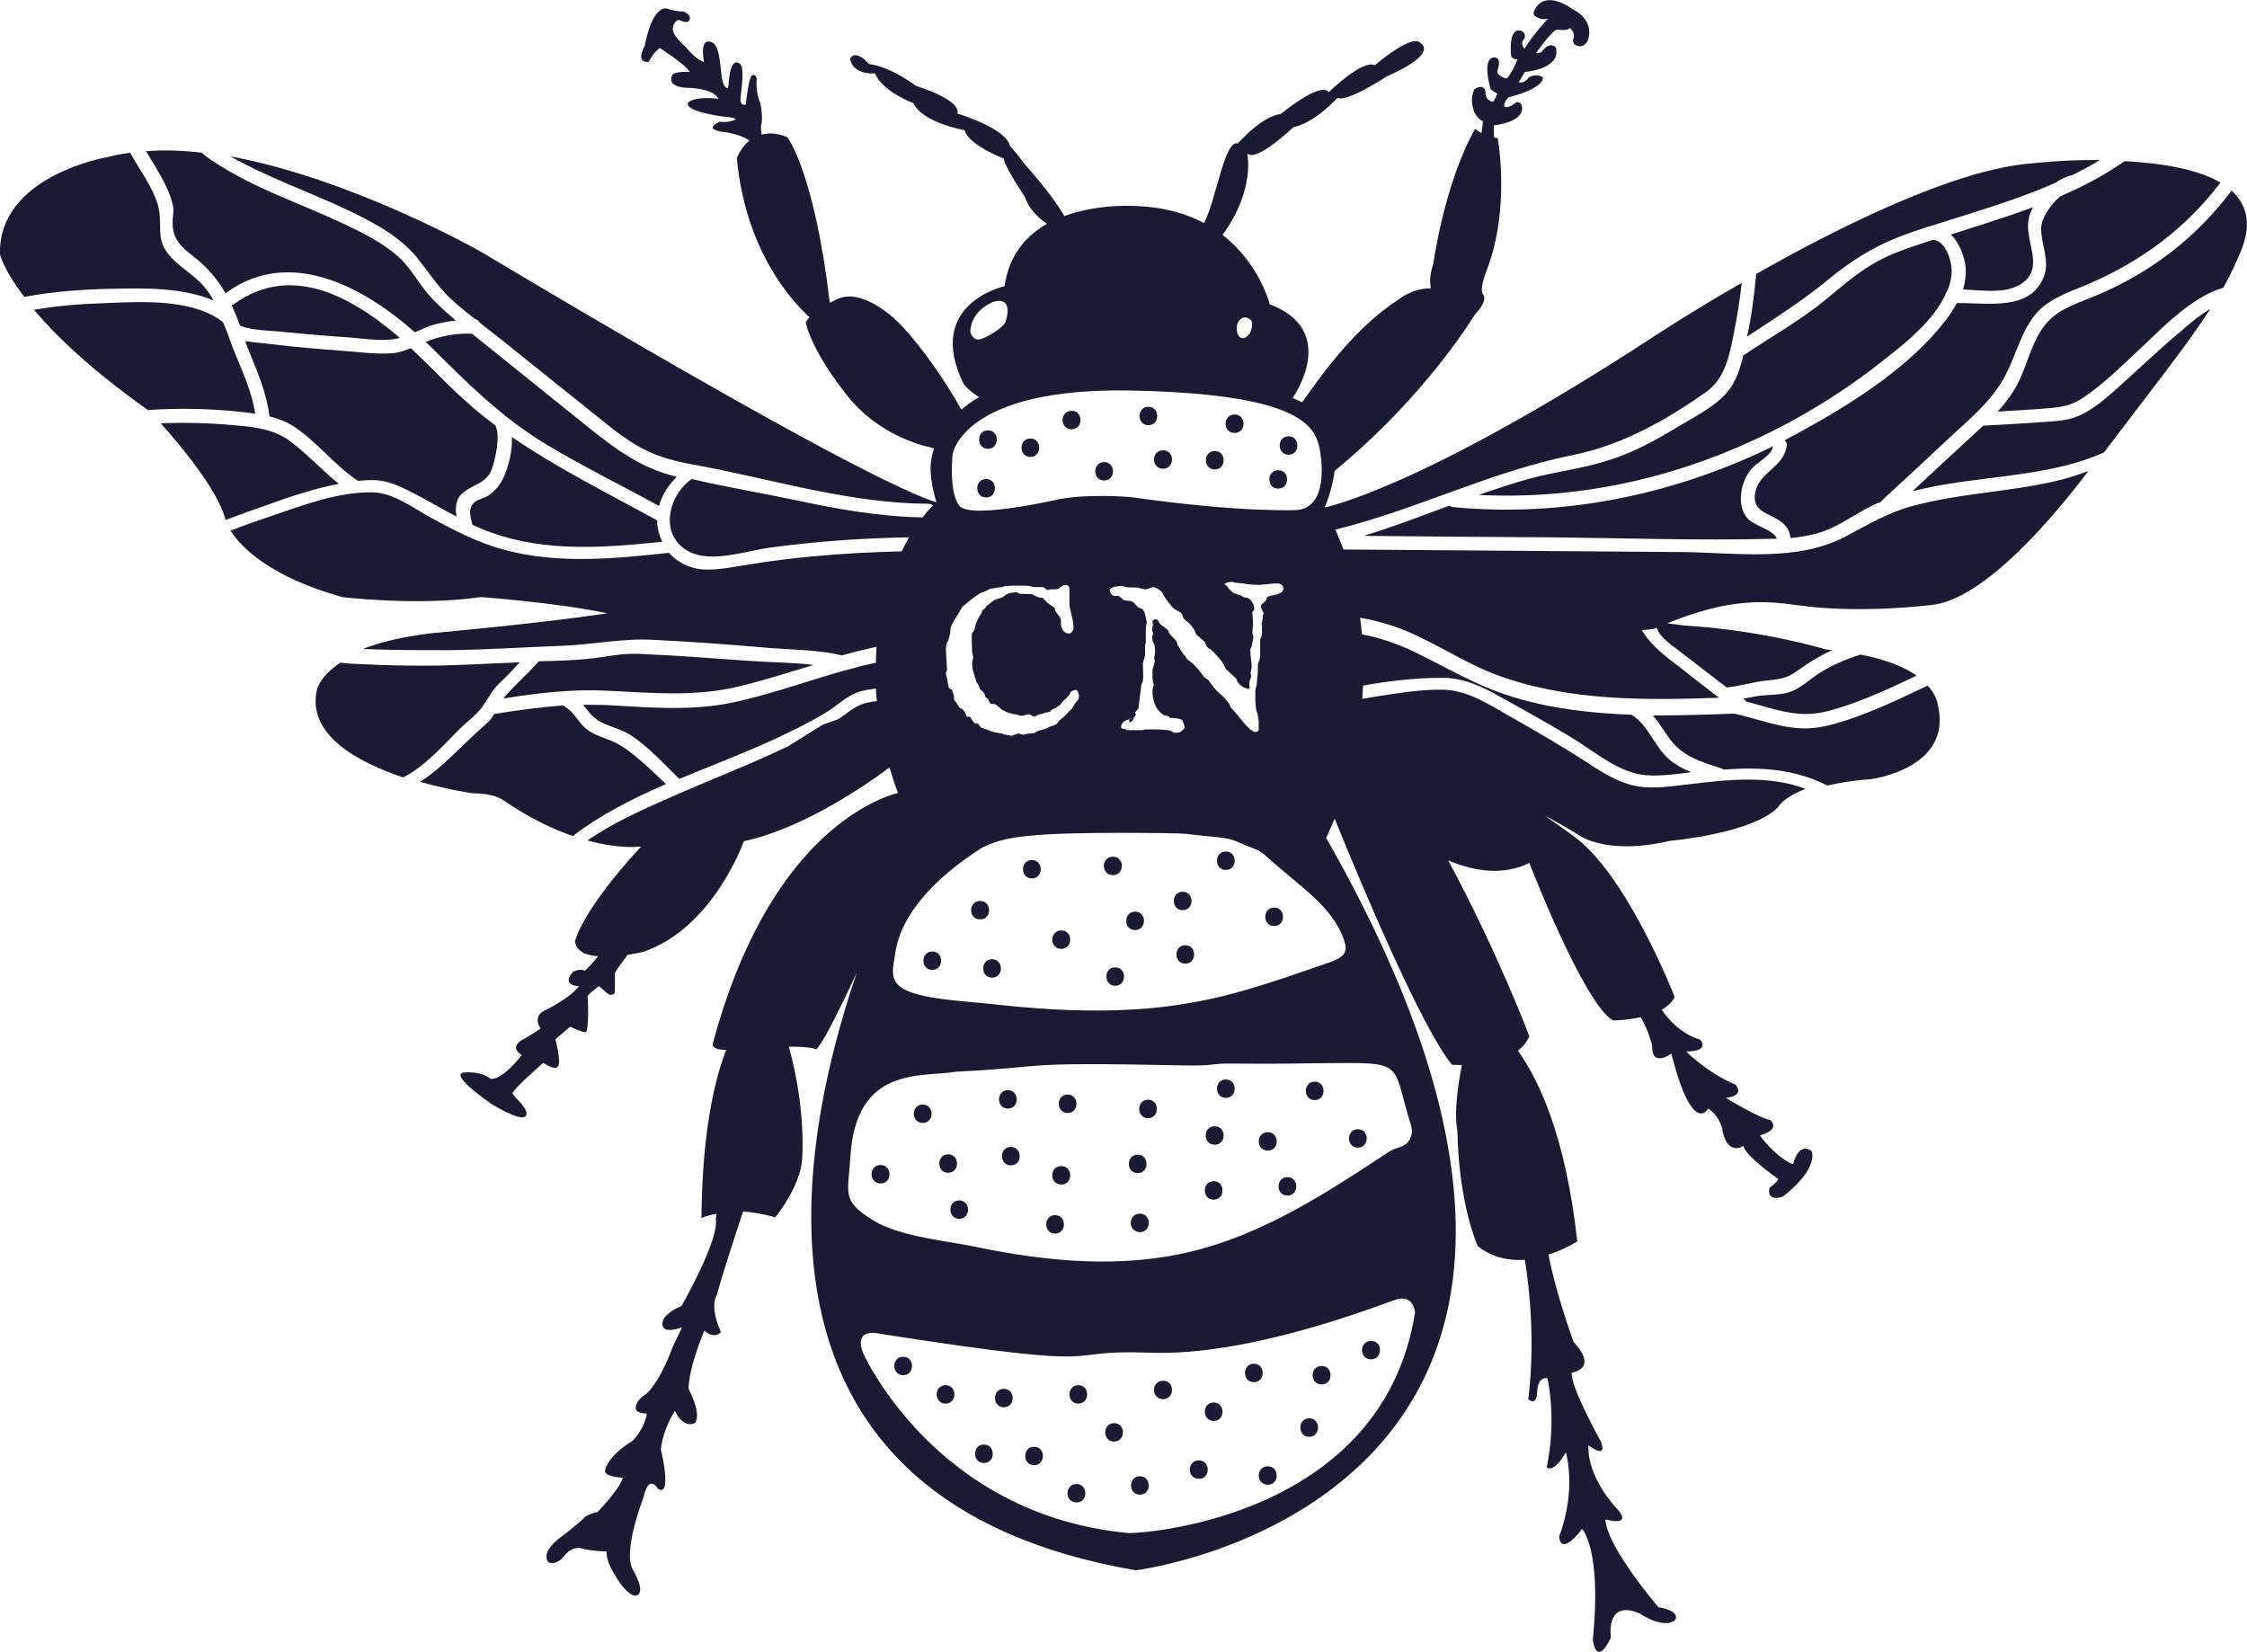 <svg xmlns="http://www.w3.org/2000/svg" version="1.1" x="0" y="0" viewBox="0 0 609.3 447.9" xml:space="preserve"><style type="text/css">
	.st0{fill:#191A33;}
	.st1{fill:none;}
</style><path class="st0" d="M64.5 111.6c1.6 0.2 3.1 0.3 4.7 0.6 -0.9-6.2-3.7-11.9-6-17.7 -0.9-2.4-1.7-4.8-2.7-7.1 -8.1-6.5-22.3-5.6-32-5.2 -6.4 0.2-12.9 0.7-19.3 1.8 5.9 7 15.4 16.2 30.8 27.1l0.1 0.1C48.4 110.6 56.6 110.8 64.5 111.6z"/><path class="st0" d="M178.2 141.1L178.2 141.1c-13.5-7.4-27-14.1-39.4-22.6 0.2 3.8-0.9 8-2.3 11.1 -0.9 1.9-2.3 3.6-4.1 4.8 -1.1 0.7-2.7 0.9-3.6 1.7 -2.1 1.7-1.2 4-0.7 6.2 1.7 0.8 3.3 1.5 5.1 2.1 14.9 5.4 30.9 4.1 46.4 2.5 -0.6-1.2-1-2.4-1.2-3.7C178.2 142.5 178.2 141.8 178.2 141.1z"/><path class="st0" d="M91.9 131.2c-4.5-3.6-8.4-7.9-13-11.4 -4.4-3.4-10.1-4.1-15.5-4.5 -6.4-0.6-13.1-0.8-19.8-0.5 5.4 6 15.3 17.9 17.5 25.9 0 0 0 0.1 0.1 0.3 3.6-1.4 7.3-2.7 11-4C78.5 134.7 85.1 132.5 91.9 131.2z"/><path class="st0" d="M57.9 81.5c-0.6-1.1-1.2-2.1-2-3.1 -3-4-7.9-6.1-10.7-10.1 -2.6-3.7-1.4-6.9-2-10.9 -0.7-5.1-5-10.8-7.4-15.1 -0.2-0.3-0.3-0.6-0.5-0.9 -2 0.3-3.9 0.6-5.7 1.1 0 0-30.2 4.9-29.6 26.5 0 0 0.9 4.1 6.6 11.5 8.1-1.5 16.5-2.1 24.6-2.2C39.5 78.1 49.8 78 57.9 81.5z"/><path class="st0" d="M46.8 60.4c0 4.4 2.3 6.6 5.6 9.1 3.6 2.7 6.6 6.2 8.8 10.1 0.1-0.1 0.2-0.3 0.4-0.4 17.1-12.2 37-1.4 50.9 10.9 1.8-0.8 3.7-1.7 5.6-2.2 1.8-0.4 3.6-0.8 5.5-1 -3.1-2.6-6.1-5.3-8.6-8.5 -2.3-3-4.1-6.2-6.9-8.7 -4.3-3.9-9.8-6.6-15.1-9.1C81.3 55.1 68.7 51 57.9 43.8c-1.1-0.7-2.2-1.5-3.2-2.4 -5.2-0.6-10.3-0.8-15.1-0.4 2.7 4.6 6.5 10.1 7.4 15.3C47.1 57.7 46.8 59 46.8 60.4z"/><path class="st0" d="M100 130.2c4.1-0.2 7 1 10.7 2.8 4.4 2.2 8.7 4.8 13.1 7.1 -0.4-2.4-0.3-4.9 1.9-6.6 2.9-2.3 6.3-2.5 7.7-6.4 1-2.8 2.2-8.8 1.1-11.3 -0.1-0.1-0.1-0.3-0.1-0.4 -4.5-3.3-8.7-7-12.8-11 -3.1-3.1-6.5-6.5-10.2-10 -1.7 0.7-3.4 1.3-5.3 1.4 -4.4 0.3-9.1-0.4-13.5-0.7 -6.4-0.5-12.8-1-19.2-1.8 -2.2-0.3-4.6-0.4-6.9-0.8 0.4 1.1 0.8 2.3 1.3 3.4 2.3 5.6 4.5 11 5.3 17 2.3 0.6 4.5 1.4 6.5 2.7 6.4 4.2 11.1 10.6 17.5 14.8C98.1 130.3 99 130.2 100 130.2z"/><path class="st1" d="M257.3 136.7L257.3 136.7"/><path class="st0" d="M94.7 91.5c3.8 0.3 8.1 1 11.9 0.5 0.6-0.1 1.2-0.2 1.8-0.4 -13.1-11.2-29.3-20.3-44.9-9.2 -0.2 0.2-0.5 0.3-0.7 0.3 0.8 1.8 1.6 3.7 2.3 5.6 3.4 1.4 8.2 1.3 11.7 1.7C82.8 90.6 88.7 91.1 94.7 91.5z"/><path class="st0" d="M148.1 120.5c10 6 20.4 11.1 30.6 16.7 0.8-3 2.6-5.7 4.8-7.9 -0.6-0.2-1.2-0.3-1.8-0.5 -10.2-2.8-18-9.6-26.1-16.1 -9.2-7.4-18.4-14.8-27.6-22.2 -4.3-0.2-8.6 0.6-12.6 2.2 0.6 0.6 1.2 1.1 1.8 1.7C126.9 104.1 136.2 113.3 148.1 120.5z"/><path class="st0" d="M173.3 177.3c-3.8-0.1-6.5 0.3-10.2 0.9 -5.5 0.8-11 1-16.6 1.1 -0.1 0-0.3 0-0.4 0 -3 3.5-6.8 6.6-9.6 10.1l0 0c9.4-1.5 18.8-2.6 28.3-2.1 12.7 0.6 24.4 1.8 36.9-1.5 6.4-1.6 12.6-3.6 18.9-5.5 -5.9-0.7-12-0.7-17.6-1.1C193 178.5 183.2 177.7 173.3 177.3z"/><path class="st0" d="M166.9 201.4c-2.6-1.3-5.7-1.9-8-3.8 -2.1-1.7-3.1-4.4-5.5-5.8 -0.2-0.1-0.4-0.3-0.5-0.5 -6.3 0.4-12.6 1.3-18.9 2.3 -0.6 1-1.2 1.9-2.1 2.6 -2.7 2.4-5.3 4.9-7.9 7.4 -2.8 2.7-6.3 6-10.1 8.4 7.8 2.2 14.2 3.1 14.2 3.1 5.7 0 8.1 1.7 8.1 1.7 7.1 4.9 13.6 8 19.1 9.9 7.6-5.8 16.3-10.2 25.3-14.1C176.6 208.9 171.4 203.6 166.9 201.4z"/><path class="st0" d="M124.5 197.8c2.1-2.1 4.8-4 6.5-6.4 0.1-0.3 0.3-0.6 0.6-0.9 1.2-1.9 2.1-3.6 3.9-5.3 1.9-1.8 3.7-3.7 5.4-5.6 -8.6 0.3-17.1 0.9-25.7 0.9 -5.6 0-11.2-0.1-16.8-0.4 -1.9-0.1-4-0.1-6.1-0.4 -5.8 3.8-6.4 7.5-6.4 7.5 -2.6 12 10.9 19.4 23.4 23.6C115.2 207.9 120.9 201.4 124.5 197.8z"/><path class="st0" d="M454.2 116.2c-5.8 3.5-11.8 6.7-18.3 8.7 -6.9 2.2-14.2 3-21.2 4.9 -4.6 1.3-9.2 2.8-13.7 4.4 25.6 1.3 51.1-4 74.4-14.8 12.6-5.8 24.5-13.1 35.3-21.7 5.5-4.3 11.4-9 15.2-14.9 0.5-0.8 1-1.7 1.5-2.6 0.1-0.4 0.2-0.9 0.6-1.2 0.8-1.9 1.3-4 1.2-6.1 -0.2-2.8-1.7-7.5-5-7.9 -0.6 0.2-1.2 0.4-1.8 0.6 -5.2 1.7-10.4 3.4-15.1 6.3 -4.4 2.7-8.3 6.1-12.2 9.3 -6.9 5.7-14.7 10-22.1 15 -0.1 0.1-0.2 0.1-0.3 0.2 -0.8 3.4-1.9 6.8-3.9 9.4C465.3 110.3 458.9 113.3 454.2 116.2z"/><path class="st0" d="M591.4 89.8c-5.2 4.3-10.1 9-15.1 13.5 -3.8 3.4-7.8 7.3-12.5 9.4 -2.9 1.3-6.1 1.5-9.2 1.7 -5.5 0.4-10.9 0.7-16.4 1 -0.1 0-0.3 0-0.4 0 -1.7 1.6-3.5 3.2-5.2 4.8 -4.7 4.3-9.4 8.7-14 13 3.2-0.8 6.5-1.5 9.8-2 13.9-2.3 29.1-2.7 42.1-8.5 13-17.2 22.3-28.8 28.9-39C596.4 85.5 593.7 87.8 591.4 89.8z"/><path class="st0" d="M552.4 84.7c3.6-3.9 8.9-5.6 13.7-7.6 14.7-6.3 26.7-15.3 36-27.6 -6.5-3.8-16.5-5.3-26-5.8 -5.4 3.8-11.3 6.9-17.4 9.5 -2.7 2.3-5.1 5.9-5.2 8.4 -0.2 4.7 2.6 9 0.6 13.7 -3.8 9.2-15.5 6.7-23.5 6.9 -0.9 1.7-2 3.4-3.2 4.9 -9.6 12.4-24.9 22.1-38.5 29.6 -1.7 0.9-3.3 1.8-5 2.7 0.4 0.3 0.7 0.8 0.6 1.5 -0.8 5.9-7.7 7.1-8.6 12.9 -0.8 5.2 4.1 5.3 7.2 7.8 1.6 1.2 2.2 2.5 2.4 4.3 3.9-0.4 7.7-1.1 11.3-2.8 4-1.9 7.6-4.5 11.7-6.4 0.5-0.2 1-0.4 1.5-0.6 0-0.1 0.1-0.1 0.1-0.2 6.6-6.1 13.2-12.2 19.7-18.3 5.6-5.1 11.4-10.1 14.6-17.1C547 95.2 548.4 89.2 552.4 84.7z"/><path class="st0" d="M551.3 56.2c-7.4 2.7-14.9 5-22.3 7.4 2 1.9 3.2 4.8 3.8 7.5 0.5 2.5 0.2 5-0.5 7.4 5.7 0.2 12.6 1.5 16.9-2.4 4.8-4.3-0.3-11.3 0.9-16.6C550.2 58.4 550.7 57.3 551.3 56.2z"/><path class="st0" d="M473.8 91c0 0.1 0 0.2-0.1 0.3 7.4-4.9 14.9-9.6 21.8-15.3 6.9-5.7 13.8-9.9 22.2-12.8 1.7-0.6 3.3-1.1 5-1.7 0.2-0.1 0.5-0.2 0.8-0.2 11.2-3.6 22.8-6.9 33.6-11.6 1.6-1.1 3.3-1.9 4.8-2.2 2.6-1.3 5.1-2.6 7.5-4.1 -10.2-0.1-18.4 0.9-18.4 0.9 -20.7 1.5-52.3 17.2-74.8 30C475.7 79.9 475 85.5 473.8 91z"/><path class="st0" d="M605.1 51.7c-9.3 12.4-21.3 21.8-35.9 28.1 -4.6 2-10.1 3.5-13.6 7.1 -4.8 4.9-5.7 12.3-9 18.1 -1.4 2.4-3 4.5-4.9 6.6 4.6-0.3 9.1-0.5 13.7-0.9 3.7-0.3 6.4-0.8 9.4-2.8 5.1-3.4 9.6-7.8 14.1-12 6.4-5.9 14.8-15.2 24-17.9 2-3.6 3.7-7.2 5.1-10.8C610.6 60.2 609 55.2 605.1 51.7z"/><path class="st0" d="M420.2 145.7c20.1 0.2 40.3 0.9 60.5 0.4 0.4 0 0.8 0 1.1 0 -0.7-2.4-6.4-3.6-8-5.6 -1.5-1.8-1.9-4-1.7-6.3 0.2-2.5 1.1-4.9 2.7-6.9s5.5-3.6 6-6.3c-26.8 13.1-56.9 19.4-86.8 16.5 -0.4 0-0.7-0.2-1-0.4 -7.7 2.9-15.4 5.8-23.2 8.2C386.7 145.5 403.5 145.6 420.2 145.7z"/><path class="st0" d="M501.3 191.1c6.3-2.2 12.4-5 18.4-7.9 -3.1-2.2-7.9-4.3-15.2-5.7 -3.8 1.2-7.4 2.7-10.8 4.8 -2.5 1.5-4.8 3.8-7.5 5 -3.1 1.4-6.7 0.9-10 1.5 -1.3 0.2-2.5 0.5-3.7 0.7 0.5 0.1 0.8 0.4 1 0.7 5.3 1.4 10.6 3.4 16.1 3.4C493.6 193.7 497.6 192.3 501.3 191.1z"/><path class="st0" d="M522.7 185.9c-7.1 3.4-14.2 6.8-21.7 9.3 -4 1.3-8.2 2.5-12.4 2.3 -6.3-0.2-12.3-2.7-18.4-4 -7.3 0.3-14.7 0.5-22 0.5 1.7 2 3 4.2 4.6 6.4 3.4 4.7 8.7 6.3 14.1 8 0.2 0.1 0.4 0.2 0.5 0.3 9.7-0.8 19.3-0.2 28.1 4.3 3.1-0.7 7-1.4 11.7-1.7 0 0 22.3-2.8 18.3-20C525.4 191 525.3 188.7 522.7 185.9z"/><path class="st0" d="M536.9 133.8c-6.1 0.8-12.3 1.8-18.3 3.4 -6.7 1.8-12.1 5.1-18.2 8.3 -13 6.9-29.5 4.4-43.7 4.2 -30.8-0.2-61.6-0.5-92.4-0.7 -0.7-1.8-1.4-3.6-2.2-5.4 21.8-5.3 42.2-15.8 64.4-20.2 13.3-2.7 25-9.3 36-17 5.4-3.8 6.5-10.2 7.7-16.3 0.9-4.4 1.6-8.9 2.1-13.4 -13.6 7.8-23 14-23 14 -64.2 42-90.1 46.9-90.1 46.9s2-4.4 2.7-9.9c21.3-17.5 34.1-36.1 38.1-42.5 3.8-4 2.1-5.4 2.1-5.4 -1-1.6 1-6.4 1-6.4 6.6-17.1 3-36 3-36 -0.3 0-0.6 0-1-0.1V34c0 0 7-0.7 7.6-4.1 0 0 0.4-2.4-1.5-2.2 0 0-2 1.7-3 1.3 -1.1-0.4 0.8-2.6 0.8-2.6s9.4-2.2 9.4-5.4c0 0-1.7-1.3-3.9 0 0 0-0.9 1.7-2.7 1.3l1.7-2.8c0 0 9.9-0.7 8.4-6.6 0 0-1.6-2-3.9 1.2 0 0-1 0.5-1.5 0.3 0 0 4.2-6 5.7-6.4 0 0 2.8 0.5 3.5-0.4 0 0 1.7 1.3 0.9 3.1 0 0-0.3 0.1 0.2 1.2 3 2.2 4-2 3.4-0.1 0 0 3.3-5.7-3.9-9.4 0 0-7.5-5.7-10.3 0.6 0 0-0.5 1 0.3 1.4 0 0 1.8 1.3 3.5 0.6 0 0-3.9 4.1-6.4 8.2 0 0-1.5-1.3 0-2.8 0 0 0.5-1.4-0.8-2 0 0-3.7-1.8-2.8 7 0 0 0.7 0.8 1.7 0.7 0 0-1.8 4.4-3 5.2 0 0-2.5-0.6-2.5-2 0 0 1.4-3.5-0.6-3.7 0 0-3.8-0.9-1.2 8.6 0 0 1 0.8 1.8 1.2 0 0-0.6 1.5-1.1 2.2 0 0-2.3-0.2-2.1-2.8 0 0-0.3-2.3-3-0.6 0 0-1.5 2.4 0 6.3 0 0 1.1 2.1 2.3 2.3 0 0-0.1 1.8-0.4 3.3 -1.1-0.6-1.7-1.2-1.7-1.2 -8.4 15-11.3 36.4-11.3 36.4 -0.7 2.4-1.2 4.3-0.7 6.9 -5.1-0.1-8.9 3.1-8.9 3.1 -11.8 7.7-20.5 20-26 27.8 -0.8-0.4-1.6-0.8-2.6-1.2 0 0 13-18.1-6.2-25.4 0 0-2.7-11-12.8-18.8 9-12.3 6.7-22.1 6.7-22.1 2.4 2.6 12.5-7.1 12.5-7.1 5.9-1.2 12-8 12-8 2.4 1.4 13.2-5.7 13.2-5.7 14.4-6.4 9.4-9 9.4-9 -2.1-3.1-12.5 5.9-12.5 5.9 -3.3-1.7-12.5 7.3-12.5 7.3 -2.1-3.1-13 5.9-13 5.9 -5.4 0.7-11.6 8-11.6 8 -3.7-1.1-5.8 14.9-9.2 21.6 -4.7-2.5-10.6-4.3-17.9-4.6 0 0-10.3-0.9-20 2.7 -3.3-5.9-10.6-13.9-10.6-13.9 -3.9-5.1-4.1-5.1-4.1-5 -1-5-14.3-8.9-14.3-8.9 1.1-3.8-11.2-7.5-11.2-7.5 -7.8-5.7-12.7-5.9-12.7-5.9 -4.2-4.5-5.2-1.4-5.2-1.4 0.9 4.5 6.8 3.9 6.8 3.9 1.9 4.9 10.4 8.1 10.4 8.1 2.6 5.4 13.9 7.3 13.9 7.3 0.9 4 10.6 7.7 10.6 7.7 0 1.9 5.7 10.4 5.7 10.4 1.2 3.6 4.1 6 6 7.3 -5.6 3.2-10.3 8.4-11.5 16.9 0 0-21.8 4.8-11.1 26.5 0 0 0.9 1.5 4.2 3.6 0 0-2.2 1.1-4.8 3.4 -8.9-15.7-17-23.6-17-23.6 -7.8-7.6-13.5-7.1-13.5-7.1 -2.6 0.1-3.6 1-5.2 1.7 -4.2-35.6-11.5-44.9-11.5-44.9 -2.8-1.2-5.1-1.2-7-0.7 -0.1-0.9-0.2-1.9-0.1-2.6 0 0 0.6-1.4-0.2-5.9 0 0-1.4-2.9-1-6.5 0 0 0-1-0.9-1.2 -0.9-0.2-1.4 2.5-2.1 8.1 0 0-1.3 0.3-1.4-1.1 -0.1-1.5 1.2-7.8 0.1-9.7 0 0-2.6-3.3-3.3 4.6 0 0 0.1 3-1.2 1s-0.6-9-2.8-11.4c0 0-4.1-3-2.7 5 0 0-1.9-0.3-5.1-4.2 0 0-4-3.3-3.3-5.3 0 0 0.3-1.7 1.6-1.9 0 0 2.4 1.2 2.8 0.1 0 0 1-1.3-1.6-2.4 0 0-1.3 0.2-4.6-0.8 0 0-3.7-1.1-5.9 10.2 0 0-2.7 4.6 1.1 4.3 0 0 1.1-2.4 3-3.8 0 0 7.2 4.6 8.1 6.5 0 0-4.6-0.3-4.8 1.1 0 0-1.6 2.9 4 3.2 0 0 7.3 0 8.6 3 0 0-5.7-0.8-8 0.8 0 0-2.9 2.2 9.2 4 0 0 3.5 0.2 3.5 0.8 0 0-2.1 1-4.3 0.6 0 0-5.4 2.2 1.9 2.9 0 0 4.1 0.7 6.1 2.2 -2.4 2-3.4 4.8-3.4 4.8 2.4 25.7 15.5 39.3 19.7 43.1 -0.7 0.8-1 1.4-1 1.4 0.2 1.5 2.4 8.9 11.5 20.2 9.1 11.3 22.3 13.7 22.3 13.7 0.5 0.2 0.4 0.2 1 0.3 -1.5 4.1-1.2 8.2 0.6 14.6 -7.2-2.2-32.8-13.8-123.6-68 0 0-34.4-19.6-67.8-25.8 2.2 1.3 4.5 2.4 6.5 3.4C79.9 51.1 91.6 55 102.1 61c4.2 2.4 8.1 5.3 11.2 9.1 3.2 4.1 5.9 8.3 9.9 11.8 1.8 1.6 3.7 3.1 5.6 4.6 0.6 0.1 1 0.5 1.3 1 1.9 1.5 3.7 2.9 5.6 4.4 8.9 7.1 17.8 14.3 26.7 21.4 4.3 3.5 8.7 7 13.8 9.3 4.6 2.1 9.6 3 14.6 3.9 20.2 3.9 40.2 10 60.9 10.1 0.6 0 1 0.2 1.3 0.5 -0.7 0.6-1.7 1.7-2.8 3.2 -11.5-0.2-22.9-2.2-34.1-4.6 -9.4-2-19.1-3.6-28.5-5.8 -0.1 0.1-0.1 0.1-0.2 0.1 -6.4 4.6-8.7 15.4-0.5 19.6 6 3.1 15.4-0.2 21.8-1.1 12.5-1.7 25.2-2.6 37.8-2.8 -0.7 1.2-1.3 2.4-2 3.8 -8.2 0.2-16.3 0.6-24.4 1.4 -5.5 0.5-11.1 1.2-16.6 2.1 -4.2 0.6-8.6 1.7-13 1.4 -3.6-0.3-6.8-1.9-9.1-4.5 -14.8 1.6-30.1 3.1-44.6-0.8 -7.1-1.9-13.5-5.2-19.9-8.7 -4.8-2.6-10.2-6.8-15.8-6.9 -9.1-0.2-18.7 3.4-27.2 6.3 -3.8 1.3-7.6 2.6-11.4 4.1 3 4.6 10.7 12.5 30.3 18 0 0 20.4 2.5 37.6 0 0 0 20.6 1.5 34.3 4.4 -18.5 2.8-47.7 5.4-47.7 5.4 -8.2 1-14.2 2.5-18.7 4.3 1.3 0 2.5 0 3.7 0.1 6.4 0.2 12.9 0.2 19.3 0.2 10.4-0.1 20.8-0.8 31.2-1.2 8.5-0.3 16.3-2.1 24.8-1.6 10.5 0.5 20.9 1.3 31.4 2.2 6.3 0.5 13.3 0.5 19.6 2 2.6-0.7 5.3-1.4 7.9-2 0.5-0.1 1-0.2 1.5-0.3 -0.1 1.4-0.2 2.9-0.2 4.3 -1.2 0.3-2.4 0.5-3.6 0.8 -1.1 0.3-2.2 0.6-3.3 0.9 -0.6 0.2-1.3 0.3-1.9 0.5 -9.3 2.6-18.4 5.9-27.8 8.1 -11.5 2.8-22.5 2-34.2 1.3 -2.9-0.2-5.7-0.2-8.6-0.2 1.2 1.5 2.3 3.1 4 4.2 2.3 1.5 5.4 2.1 7.8 3.4 4.8 2.6 10.3 8.6 14.3 12.5 8.9-3.7 17.9-7.1 26.3-11 4.7-2.2 9.4-4.5 13.8-7.2 2.9-1.8 5.6-4.6 8.9-5.5 1.4-0.4 2.9-0.6 4.3-0.8 0.1 1.1 0.1 2.3 0.3 3.4 -0.8 0.1-1.7 0.2-2.5 0.4 -3.1 0.6-5.4 2.8-8 4.5l-4.2 1.5 -9.8 6.1c0 0 0 0-0.1 0 -10.3 4.9-21 9-31.4 13.6 -7.7 3.4-15.6 6.9-22.5 11.7 8.4 2.3 13.5 1.7 13.5 1.7 0.3 0 0.6 0 1 0 -16.3 17.6-17.9 25.7-17.9 25.7 0.4 2.7 3.1 3.8 6.3 4 -1.9 2.4-3.6 3.9-3.6 3.9 -2-0.8-3.5 0.6-3.5 0.6 -2.8 3.6 1.9 3.6 1.9 3.6 -2.5 3.3-8.9 6.4-8.9 6.4 -4.1 1.7-1.5 5.1-1.5 5.1 -4.7 3.1-4.9 3-4.9 3 -3.9 2.2-0.2 4.2-0.2 4.2 -6.4 7.9-8.7 6.3-8.7 6.3s-2-1.9-6.8-1.6c-4.8 0.3 7.2 8.5 7.2 8.5s7.8 4.9 9.3 3.4c1.5-1.6-3.3-5.3-3.5-6.2s8.3-8.3 8.3-8.3 3.4 2.4 4.1 0.8c0.7-1.6-0.8-7.2-0.8-7.2l4-3.4c0 0 3.3 1.6 4.2 1.5 0.9-0.1 0.7-9.1 0.5-9.6s3.1-2.9 3.1-2.9 0.7 0.5 2.1 1.8 2.2 0 2.2 0 0.1-4.4 0-5.1c-0.1-0.4 1.9-3.1 3.5-5.2 2.5-0.4 4.2-0.8 4.2-0.8 19-6.4 27.3-30 27.3-30 15.4-3.3 32-14.4 39.5-20 0.7 2.3 1.4 4.6 2.3 6.9 -6.8 1.8-35.4 12.7-50.2 67.9 0 0-0.8 1.7 3.6 1.8 -3.5 9.1-6.5 23.4-6.7 45.6 0 0 1.4-0.7 4.1-1.2 -0.1 0.9-0.2 1.5-0.2 1.5 0.8 6-9.3 23.5-9.3 23.5 -7.2 3.2-4.8 6-4.8 6 1.1 1.3 4.9-0.2 4.9-0.2 0 0.3-2.5 5.3-2.5 5.3 -3.5 9.7-7 12.6-7 12.6 -3.4 2.2-3 4-3 4 -0.1 1.5 3 1.5 3 1.5 -0.7 4.4-3.9 7.4-3.9 7.4 -6.8 4.2-7.4 7.8-7.4 7.8 -0.7 2 4.8 2.2 4.8 2.2 -1.3 3.7-6.9 9.3-6.9 9.3 -2 0.3-3.5 1.4-3.5 1.4 -0.7 1.1-7.2 6-7.2 6 -4.9 4-2.6 6.2-2.6 6.2 1.9 0.9 3.8-1.1 3.8-1.1 2.5-3.5 5-2.7 5-2.7 2.5 0.8 7 0.9 7 0.9 -0.2 2.8 2.2 6.3 2.2 6.3 3.9 6.7 6 5.6 6 5.6 2.5-1-1-6.8-1-6.8 -3.1-4.7 2.8-19.8 2.8-19.8 1.5-6.7 3.9-2.3 3.9-2.3 4 2.5 0.8-10.7 0.8-10.7 0.6-5.7 3.8-10.4 3.8-10.4 2.6 5.2 5.5 3.2 5.5 3.2 1.8-2.6-1.8-9.2-1.8-9.2 0.1-6.1 4.3-15.8 4.3-15.8 2.8 2.5 4.5 0.4 4.5 0.4 -3.3-7.3-1.1-10.1-1.1-10.1 1.5-5.6 5.1-16.6 7.1-22.6 2.5 0.2 5.4 0.6 8.7 1.6 0 0 6.8-8.2 7.3-15.8 0 0 1.2-13.1-3.6-30.5 3.3 0 6.3 0.2 7.2 0.7 0.9 0.5 5.8-9.1 11.2-20.7 -17.9 52.6-31.9 143.5 75.7 162 0 0 154-19 51.6-198.6 0 0 0.9-1.9 2.3-5.2 7.7 18.9 23.5 56.5 31.8 66.7 0 0 1 0.1 2.7 0.1 -2.6 13.3-1.2 17.8-1.2 17.8 0.3 19.9 5.5 31.3 5.5 31.3 4.1 3.2 8.6 4 12.8 3.7 1.3 8.4 2.8 22.6 0.9 37.8 0 0 2.1 2 2.4-1.5 0 0-0.2-4.6 2.8-4.2 0 0 2.6 10.9-0.2 24.2 0 0 1.9 1.8 5.2-4.1 0 0 3 9.9-1.8 22.8 0 0 0 5.9 6.2-2 0 0 5.4 5.4 2.9 30.1 0 0 0.9 7.6 4.9-0.6 0 0-1.6-10.6 7.8-6.6 0 0 6.4 4.4 9.6 1.8 0 0 1.9-2.4-4.5-3.5 0 0-13.9-16.1-14.4-23.8 0 0 8.2 2.3 2.7-3.4 0 0-7.6-8-7.3-16.7 0 0 5.3 4.1 3.4-1 0 0-8.4-15.1-7.9-18.7 0 0 7.4-0.9 0.5-8.3 0 0-4.9-13.4-6.8-23.7 4.6-1.5 7.8-3.6 7.8-3.6 -3.1-27.9-10.1-43.3-16.1-51.7 1.3-1 2.4-2.3 3.1-3.9 0 0-8.3-22.2-22-47.7 7.3 3.1 15 4.1 22 0.7 0 0 14.8 38.3 22.7 42.7 0 0 3.6 0 7.5-0.9 2.2 3.8 3.1 7.7 3.1 7.7 -0.2 6.2 5.2 2.2 5.2 2.2 5.8 22.8 10 14.9 10 14.9 2.8 1.7 3.7 5.1 3.7 5.1 1.3 8.2 5.9 5 5.9 5 0 2.4 9.4 9 9.4 9 -0.2 0.8-2.4 2.4-2.4 2.4 -0.8 4 3.6 2.4 3.6 2.4 10.2-8 7.8-12.4 7.8-12.4 -3.6-2.6-5 3.6-5 3.6 -4.6-1.8-9-7.8-9-7.8 6-1.8 2.8-4.2 2.8-4.2 -3.2-0.6-12-6-12-6 5.4-0.6 2.6-3.6 2.6-3.6 -7.4-3-13.4-9-13.4-9 6.8 0 3.8-3.2 3.8-3.2 -5.3-1.6-8.7-5.6-10.4-8.1 1.5-0.9 2.8-2 3.5-3.5 0 0-13.2-34-28-44 0 0-2.8-2.1-7.2-5.1 2.7 1.4 5.6 3 8.7 4.9 0 0 7.2 6.1 25.2 1.9 0 0 22.7-2 29.4-9.2 0 0 1.2-2.5 7.4-4.9 -10.1-3.8-21.2-2.5-32-1.2 -4.3 0.5-8.7 1.2-13 0.6 -5.7-0.8-10.7-4.2-15.4-7.3 -6.1-3.9-12.3-7.5-18.6-11.1 -6-3.3-12.1-7.7-19.2-7.9 -6.1-0.1-12.6 1-18.5 1.9 -1.2 0.2-2.3 0.4-3.5 0.6 0.1-1.2 0.1-2.4 0.2-3.6 7.1-1.3 14.4-2.1 21.2-2.1 5.9-0.1 11 2.3 16.1 5.2 6.7 3.7 13.4 7.4 19.9 11.4 6 3.7 12.3 9.2 19.5 9.8 4.1 0.3 8.2-0.3 12.3-0.8 -2.2-0.9-4.2-2-5.9-3.4 -4.1-3.5-5.6-9.3-10.3-12.2 -10.9-0.4-21.7-1.6-32.1-4.8 -9.7-2.9-18.2-8.1-27.3-12.5 -4.3-2-8.9-3.6-13.7-4.5 -0.1-1.5-0.3-3-0.5-4.5 3.1 0.5 6.1 1.3 9.1 2.3 9.9 3.4 18.4 9.7 28.2 13.3 19.1 7 39.9 6.8 60 6.1l-0.1-0.1c-3.5-2.7-7-5.4-10.4-8.1 -3.8-2.9-7.4-5.5-10-9.5 -0.1-0.2-0.3-0.4-0.4-0.6 2.1-0.2 3.3-0.4 3.3-0.4 0.2-0.1 0.5-0.2 0.7-0.3 0.3 0.8 0.7 1.5 1.2 2.1 1.8 2.1 4.4 3.7 6.5 5.4 3.8 2.9 7.5 5.8 11.3 8.7 3.5-0.3 6.8-1.4 10.2-1.8 3.7-0.4 6.1-0.5 9.1-2.8 3-2.2 6-4 9.3-5.5 -0.6-0.1-1.1-0.1-1.7-0.2 0 0-16.8-5.2-38.5-6.5l-4.5-0.6c16.8-6.8 26.1-6.2 35.3-4.9 16.8 2.4 35.8 0 35.8 0 15-1 35.1-25.8 43.1-36.4C556.9 131.4 546.7 132.4 536.9 133.8zM335.5 87.9c1.3-3.2 3.6-1.2 3.6-1.2 1.1 1.1-0.2 3.7-0.2 3.7s-1.6 2.2-2.8 0.9C334.9 90 335.5 87.9 335.5 87.9zM263.1 90c0.2-6.1 6.4-8.2 6.4-8.2 5.5-1.4 3.3 5 3.3 5 0 1.6-5.1 4.8-7.1 5.2C263.7 92.4 263.1 90 263.1 90zM258.3 123.2c0 0 2.6-18.2 48.5-17.3 24.9 0.5 37.4 3.3 43.8 6.7 5.7 3 6.6 6.4 7.2 8.9 0 0 0.6 2.7 0.6 6 0 4.6-1.1 10.2-6.6 10.8 0 0-15 0.8-45.1-3.5 0 0-12.5-1.1-20.6 0.8 0 0-22.9 5.2-25.9 1.6S258.3 123.2 258.3 123.2zM342 164.9c0.1 0.1 0.1 0.3 0.2 0.4 0.1 0.1 0.1 0.3 0.2 0.4 0.1 0.1 0.1 0.3 0.2 0.4v0.1c0 0.1 0 0.3-0.1 0.6 -0.1 0.3-0.1 0.5-0.1 0.8 0 0.3-0.1 0.5-0.1 0.7s-0.1 0.4-0.1 0.4 -0.1 0.1-0.1 0.3c0 0.1 0 0.2 0 0.3 0 0.1 0 0.2 0.1 0.2v1.7c0 0.4 0 0.8-0.1 1.2 -0.1 0.4-0.2 0.7-0.4 1v3.4c0 0.2 0 0.5 0 0.8s0 0.6-0.1 0.9c0 0.3-0.1 0.6-0.2 0.8 -0.1 0.3-0.2 0.5-0.3 0.7v0.8c0 0.7 0 1.5-0.1 2.2 -0.1 0.7-0.1 1.4-0.2 2.2 0 0.4-0.1 0.7-0.2 1.1 -0.1 0.3-0.2 0.7-0.2 1.1 0 0.4 0 0.8 0 1.3s0 0.9 0 1.4 0.1 1 0.1 1.4c0.1 0.5 0.1 0.9 0.2 1.2 0.1 0.4 0.2 0.7 0.3 1 0.1 0.3 0.1 0.6 0.2 0.9 0 0.3 0.1 0.6 0.1 0.9s0 0.7 0 1.1v1.4c-0.2 0.3-0.4 0.5-0.7 0.5 -0.3 0-0.7-0.1-1.1-0.4 -0.4-0.2-0.8-0.6-1.2-1 -0.4-0.4-0.8-0.8-1.2-1.3s-0.8-1-1.2-1.5 -0.8-0.9-1.2-1.4c-0.4-0.4-0.7-0.8-1-1.1 0-0.1-0.1-0.2-0.2-0.5 -0.1-0.3-0.1-0.4-0.2-0.5 -0.3-0.3-0.6-0.7-0.9-1.1 -0.3-0.4-0.7-0.8-1-1.1 -0.4-0.3-0.7-0.6-1.1-0.9 -0.3-0.3-0.6-0.6-0.9-1 -0.3-0.3-0.6-0.7-0.8-1 -0.3-0.4-0.5-0.7-0.8-1.1 -0.1-0.1-0.2-0.3-0.4-0.4 -0.1-0.1-0.3-0.2-0.5-0.3 -0.2-0.1-0.3-0.2-0.4-0.3 -0.1-0.1-0.2-0.2-0.3-0.4 -0.6-0.9-1.3-1.7-1.9-2.4 -0.6-0.7-1.4-1.3-2.2-1.9 -0.1-0.1-0.3-0.2-0.3-0.3 0-0.1-0.2-0.2-0.2-0.4 -0.1-0.1-0.2-0.2-0.3-0.4 -0.1-0.1-0.3-0.2-0.4-0.3 0-0.1-0.1-0.2-0.2-0.4 -0.1-0.2-0.3-0.4-0.4-0.6 -0.1-0.2-0.3-0.5-0.4-0.7 -0.1-0.2-0.2-0.3-0.2-0.4l-0.3-0.3c-0.1-0.4-0.2-0.7-0.3-1s-0.3-0.5-0.5-0.7c-0.2-0.2-0.4-0.5-0.7-0.7 -0.2-0.2-0.5-0.5-0.8-0.9l-0.2-0.4c-0.1-0.3-0.2-0.5-0.4-0.7 -0.2-0.2-0.4-0.4-0.6-0.5 -0.2-0.2-0.4-0.3-0.7-0.5 -0.3-0.2-0.4-0.3-0.6-0.5 -0.1-0.1-0.2-0.3-0.3-0.4 -0.1-0.1-0.1-0.3-0.2-0.4 -0.1-0.1-0.1-0.2-0.2-0.3 -0.1-0.1-0.3-0.1-0.6-0.2 -0.1 0-0.3 0.1-0.5 0.2 -0.2 0.1-0.3 0.3-0.3 0.4l0.1 0.8c0 0.2 0 0.5-0.1 0.7 -0.1 0.2-0.1 0.6-0.1 0.9l0.3 0.9 -0.3 0.8c0 0.3 0 0.6 0.1 1 0.1 0.4 0.2 0.7 0.4 0.9 0.1 0.3 0.2 0.6 0.2 0.9s0.1 0.7 0.1 1c0 0.4 0 0.8-0.1 1.2 0 0.4-0.1 0.7-0.2 1 0.1 0.2 0.2 0.3 0.2 0.4 0 0.3 0 0.6-0.1 0.9 -0.1 0.3-0.1 0.5-0.2 0.7 -0.1 0.2-0.1 0.5-0.2 0.7 -0.1 0.2-0.1 0.5-0.1 0.7v0.9c0 0.2 0 0.5 0 0.8s0 0.6 0.1 0.8c0 0.3 0.1 0.5 0.1 0.7s0.1 0.4 0.2 0.5c-0.1 0.2-0.2 0.4-0.2 0.6 -0.1 0.2-0.1 0.3-0.1 0.5 0 0.1-0.1 0.3-0.1 0.4 0 0.1 0 0.3 0 0.5 0 0.6 0.1 1.1 0.2 1.7 0.1 0.6 0.3 1.1 0.5 1.7 0.2 0.5 0.5 1.1 0.9 1.5 0.4 0.5 0.8 0.9 1.3 1.2 0.1 0.1 0.3 0.2 0.5 0.2s0.4 0.1 0.5 0.1c0.1 0 0.3 0.1 0.5 0.2 0.2 0.1 0.3 0.2 0.4 0.4 0.3 0 0.6 0 0.9 0s0.7 0.1 1 0.1c0.3 0.1 0.6 0.1 0.8 0.2 0.3 0.1 0.5 0.2 0.6 0.4 0.1 0.3 0.3 0.6 0.4 0.9 0.1 0.3 0.2 0.7 0.2 1.1 -0.3 0.4-0.6 0.7-1 1 -0.3 0.2-0.8 0.3-1.3 0.3h-0.5l-1.1-0.6c-0.6-0.1-1.2-0.2-2-0.2 -0.8-0.1-1.6-0.1-2.3-0.1h-1.9c-0.2 0-0.4 0-0.6 0s-0.4 0.1-0.7 0.2h-4.4c-0.1-0.2-0.2-0.3-0.3-0.3 -0.2 0-0.3-0.1-0.5-0.1s-0.3 0-0.4-0.1c-0.1 0-0.2-0.1-0.2-0.3 0-0.4 0.1-0.8 0.3-1 0.2-0.3 0.4-0.5 0.7-0.7 0.3-0.2 0.6-0.3 1-0.4 0.1 0 0.1 0 0.2-0.1v-0.1h0.9c-0.3 0-0.6 0.1-0.9 0.1v0.9l0.4-0.1c0.1-0.1 0.3-0.2 0.4-0.3 0.1-0.1 0.2-0.3 0.3-0.5 0.1-0.2 0.2-0.4 0.3-0.6s0.3-0.4 0.4-0.5c0-0.2 0-0.4-0.1-0.4 -0.1-0.1-0.1-0.2-0.1-0.3l0.9-1.1 0.8-6.6c0.2-0.3 0.4-0.6 0.4-1 0-0.4 0.1-0.7 0.1-1l-0.1-3.3c0-0.3 0-0.5 0.1-0.7 0-0.2 0.1-0.4 0.2-0.7 0.1-0.2 0.1-0.4 0.2-0.6 0-0.2 0.1-0.5 0.1-0.7v-2.6c0-0.1 0-0.2 0.1-0.3 0.1-0.1 0.1-0.2 0.1-0.2V171l0.1-1.6c0 0 0-0.1 0.1-0.3 0.1-0.2 0.1-0.3 0.1-0.3 -0.2-0.6-0.3-1.2-0.4-1.8 -0.1-0.6-0.3-1.1-0.6-1.6 0 0-0.1 0-0.1-0.1 0 0 0 0-0.1-0.1l-1.1-0.5 -1.4-1.4c-0.2-0.1-0.4-0.2-0.6-0.3 -0.3 0-0.5-0.1-0.8-0.1s-0.5-0.1-0.8-0.1 -0.5-0.1-0.6-0.3l-0.9-0.7c-0.1-0.1-0.2-0.1-0.3-0.2 -0.1-0.1-0.3 0-0.5 0h-0.7c-0.3-0.1-0.5-0.2-0.7-0.5 -0.2-0.2-0.3-0.5-0.5-0.8 0-0.3 0.1-0.6 0.4-0.8 0.3-0.2 0.6-0.3 1-0.4 0.4-0.1 0.7-0.1 1.1-0.2 0.4 0 0.7 0 0.9 0 0.4 0.1 0.8 0.2 1.1 0.3 0.4 0 0.7 0.1 1.1 0.1 0.4 0 0.8 0 1.1 0 0.4 0 0.8 0 1.2 0.1 0 0 0.1 0 0.2 0.1 0.1 0 0.3 0.1 0.5 0.1s0.3 0.1 0.5 0.1 0.3 0.1 0.3 0.1h0.4l2-0.6c0.1 0 0.3 0 0.5 0.1 0.2 0.1 0.4 0.2 0.6 0.3 0.2 0.1 0.4 0.2 0.6 0.4 0.2 0.1 0.3 0.2 0.4 0.3l0.2 0.2c0.2 0.3 0.4 0.7 0.7 1.2s0.6 0.9 1 1.4c0.3 0.5 0.7 0.9 1 1.3 0.3 0.4 0.7 0.7 1 0.9l1.3 0.7c0.1 0 0.2 0.1 0.3 0.3 0.1 0.1 0.2 0.2 0.2 0.2l0.2 0.7c0.1 0.2 0.2 0.4 0.3 0.5 0.1 0.1 0.2 0.2 0.2 0.3 0.1 0.1 0.2 0.1 0.3 0.2 0.1 0.1 0.2 0.2 0.4 0.3 0.4 0.4 0.7 0.6 0.9 0.9 0.2 0.2 0.5 0.5 0.6 0.7 0.1 0.2 0.3 0.5 0.5 0.8 0.1 0.3 0.3 0.7 0.5 1.2 0 0 0.2 0.1 0.4 0.3 0.2 0.2 0.5 0.4 0.8 0.7 0.3 0.2 0.5 0.5 0.8 0.7s0.3 0.3 0.3 0.3l0.3 0.7c0 0.1 0 0.1 0.1 0.2 0.1 0.1 0.1 0.2 0.2 0.3 0.1 0.1 0.1 0.2 0.2 0.3 0.1 0.1 0.1 0.2 0.2 0.2l0.6 0.3c0.4 0.4 0.8 0.7 1.2 1.2 0.4 0.4 0.8 0.9 1.2 1.3 0.4 0.5 0.7 0.9 1 1.4s0.5 0.9 0.7 1.4l2.8 2.6c0.3 0.8 0.7 1.5 1.4 2s1.4 0.8 2.2 0.8v-1.1c0-0.2 0-0.4 0-0.6s0-0.4 0.1-0.6c0 0 0-0.1 0.1-0.2 0-0.1 0.1-0.2 0.1-0.3 0-0.1 0.1-0.3 0.1-0.4 0-0.1 0.1-0.2 0.1-0.3 0-0.2 0-0.3-0.1-0.4 -0.1-0.1-0.1-0.2-0.1-0.3l0.3-1.6c0-0.5 0-1.1-0.1-1.7 -0.1-0.6-0.1-1.2-0.2-1.7 0 0 0-0.1 0-0.2s0-0.2 0-0.4c0-0.1 0-0.2-0.1-0.4 0-0.1 0-0.2 0-0.2v-0.1c0-0.2 0-0.3 0.1-0.4 0-0.1 0-0.1 0.1-0.1l0.2-0.5 0.5-2.6c-0.1-0.2-0.2-0.4-0.2-0.6s-0.1-0.4-0.1-0.5l0.2-2.6 -0.2-2.7c0-0.2 0-0.4 0.1-0.5 0.1-0.1 0.2-0.3 0.4-0.4v-0.7c0-0.2-0.1-0.5-0.2-0.7 -0.1-0.3-0.3-0.5-0.4-0.8 -0.2-0.3-0.4-0.5-0.6-0.7 -0.2-0.2-0.5-0.3-0.7-0.4 0 0-0.1 0-0.2 0 -0.1 0-0.2 0-0.4-0.1 -0.1 0-0.3-0.1-0.4-0.1 -0.1 0-0.2 0-0.2-0.1l-0.6-0.4c0 0-0.2 0-0.4-0.1 -0.2 0-0.4-0.1-0.4-0.1 -0.4-0.1-0.7-0.3-1-0.4 -0.3-0.1-0.5-0.3-0.7-0.5 -0.2-0.2-0.4-0.4-0.6-0.6s-0.4-0.5-0.6-0.8c-0.1-0.1-0.2-0.2-0.3-0.2s-0.2-0.1-0.3-0.3c0-0.1 0.2-0.2 0.3-0.3 0.2-0.1 0.4-0.1 0.6-0.2 0.2 0 0.4-0.1 0.7-0.1 0.2 0 0.3 0 0.4 0 0.1 0 0.1 0 0.1 0 0.1 0 0.2 0 0.4 0.1 0.2 0 0.3 0.1 0.4 0.1 1.2 0.1 2.3 0.2 3.3 0.4 1 0.1 2.1 0.2 3.2 0.2l4.2-0.4c0.2 0 0.5 0 0.8 0s0.5 0.1 0.7 0.2 0.4 0.2 0.6 0.4c0.1 0.2 0.2 0.4 0.2 0.7 0 0.5-0.2 0.9-0.5 1.1s-0.8 0.4-1.2 0.6c-0.5 0.1-1 0.2-1.5 0.3 -0.5 0.1-0.9 0.2-1.2 0.4l-0.3 0.9L342 164c0 0-0.1 0.1-0.1 0.2s0 0.2 0 0.3C341.9 164.6 342 164.7 342 164.9zM256.5 182.6c0-0.1 0-0.3 0.1-0.4 0-0.1 0.1-0.2 0.2-0.4l-0.3-5.5 0.1-1.6c0-0.1 0.1-0.1 0.1-0.2s0.1-0.1 0.1-0.2c0 0 0-0.1 0.1-0.1 0.2-0.4 0.3-0.8 0.4-1.1 0.1-0.4 0.2-0.7 0.3-1.1s0.1-0.7 0.1-1.1c0-0.4 0.1-0.7 0.2-1 0.2-0.6 0.5-1.1 0.8-1.6s0.7-1.1 1.1-1.8c0-0.1 0.1-0.1 0.1-0.2s0.1-0.1 0.1-0.2c0.2-0.2 0.3-0.5 0.5-0.8s0.3-0.5 0.3-0.5c0.2-0.3 0.4-0.6 0.7-0.7 0.2-0.2 0.5-0.4 0.8-0.7 0.6-0.5 1.2-0.9 1.7-1.3 0.5-0.4 1.1-0.8 1.7-1.2l0.7-0.3c0.2-0.1 0.4-0.1 0.6-0.2 0.2-0.1 0.4-0.2 0.6-0.3 0.2-0.1 0.4-0.2 0.6-0.3 0.2-0.1 0.4-0.2 0.6-0.2l2.8-0.4c0.1 0 0.2 0 0.4-0.1 0.2-0.1 0.3-0.1 0.4-0.2 0.8 0 1.4 0 1.9-0.1 0.5 0 0.9 0 1.4 0 0.6 0 1.1 0 1.7 0 0.6 0 1.1 0 1.7 0.1 0.4 0.1 0.6 0.2 0.9 0.2 0.2 0 0.4 0.1 0.5 0.1 0.1 0 0.2 0 0.3 0s0.1 0 0.2 0c0.2 0 0.4 0 0.5 0 0.1 0 0.3 0 0.4 0 0.1 0 0.3 0 0.4 0 0.1 0 0.3 0 0.6 0 0.2 0.1 0.4 0.3 0.7 0.5 0.2 0.2 0.5 0.3 0.7 0.3 0.1 0 0.1 0 0.2-0.1 0.1-0.1 0.1-0.1 0.2-0.1h1.6c0.2 0 0.5-0.1 0.7-0.2s0.4-0.2 0.6-0.4c0.2-0.1 0.4-0.3 0.6-0.4s0.4-0.2 0.7-0.2c0.3 0 0.6 0.1 0.8 0.3 0.2 0.2 0.3 0.5 0.3 0.8v4.6c0 0.1 0 0.2 0.1 0.4 0 0.2 0.1 0.4 0.1 0.4 0.2 0.9 0.4 1.8 0.6 2.7 0.2 0.9 0.3 1.8 0.3 2.7 0 0.1-0.1 0.2-0.1 0.4 -0.1 0.1-0.2 0.2-0.3 0.4 -0.1 0.1-0.2 0.2-0.3 0.3 -0.1 0.1-0.2 0.1-0.2 0.1s-0.1 0.1-0.2 0.1c-0.4 0-0.7-0.1-1-0.2 -0.3-0.2-0.5-0.4-0.7-0.6 -0.2-0.3-0.3-0.5-0.4-0.8 -0.1-0.3-0.2-0.6-0.2-0.8v-1.2c0-0.3-0.1-0.5-0.2-0.6 -0.1-0.2-0.1-0.3-0.2-0.4 -0.1-0.1-0.2-0.2-0.3-0.4 -0.1-0.1-0.3-0.3-0.4-0.5 -0.2-0.2-0.3-0.4-0.4-0.7 0-0.2-0.1-0.5-0.3-0.8 0-0.1-0.1-0.1-0.2-0.2 -0.1-0.1-0.2-0.1-0.2-0.1l-1.8-1.3c0 0 0-0.1-0.1-0.2 -0.1-0.1-0.2-0.2-0.3-0.3 -0.1-0.1-0.2-0.2-0.3-0.3 -0.1-0.1-0.1-0.2-0.2-0.2 -0.2-0.1-0.3-0.2-0.3-0.2s-0.2 0.1-0.4 0.1c-0.1 0-0.2 0-0.2-0.1 -0.4-0.1-0.8-0.2-1.1-0.4 -0.4-0.2-0.7-0.3-1-0.5l-3.4-0.1c-0.1-0.1-0.3-0.2-0.4-0.3 -0.1 0-0.3-0.1-0.5-0.1 -0.6 0-1.2 0.1-1.6 0.2 -0.4 0.1-0.9 0.3-1.2 0.5 0 0 0 0.1-0.1 0.1l-0.1 0.1c-0.3 0.2-0.5 0.4-0.8 0.5 -0.3 0.1-0.6 0.2-0.9 0.3 -0.3 0.1-0.6 0.2-0.9 0.3 -0.3 0.1-0.6 0.3-0.8 0.5L268 164c0 0-0.1 0.1-0.3 0.2 -0.2 0.1-0.3 0.2-0.3 0.3 -0.1 0.2-0.2 0.4-0.5 0.6s-0.4 0.3-0.4 0.3c-0.1 0.2-0.3 0.4-0.3 0.7 -0.1 0.2-0.1 0.4-0.2 0.4l-0.6 0.9 -0.8 1.8 -0.4 1.6c0 0-0.1 0.1-0.1 0.2 -0.1 0.1-0.1 0.2-0.2 0.3 -0.1 0.1-0.2 0.2-0.2 0.3 0 0.1-0.1 0.1-0.2 0.1 0 0 0 0.1 0 0.2s0 0.3 0 0.5 0 0.4 0 0.5c0 0.2 0 0.3 0 0.4v0.7l0.1 2.8 0.3 1.4 -0.3 1.5c0 0.9 0.1 1.8 0.4 2.7 0.3 0.9 0.5 1.7 0.8 2.6 0 0 0.2 0.2 0.5 0.7l0.3 0.8c0.1 0.1 0.1 0.3 0.2 0.4 0.1 0.1 0.2 0.3 0.4 0.4 0.2 0.1 0.3 0.2 0.4 0.4 0.1 0.2 0.2 0.2 0.3 0.3 0.1 0.3 0.2 0.6 0.2 0.7 0 0.1 0.1 0.2 0.1 0.3l0.1 0.1c0.1 0 0.1 0.1 0.3 0.2 0.1 0.1 0.2 0.1 0.3 0.3 0.1 0.1 0.2 0.3 0.2 0.4 0.1 0.1 0.1 0.3 0.2 0.4 0.1 0.1 0.2 0.3 0.3 0.4 0.4 0.1 0.7 0.1 0.9 0.1 0.2 0 0.5 0.1 0.7 0.3 0.4 0.4 0.9 0.7 1.2 1 0.3 0.3 0.8 0.5 1.2 0.7 0.4 0.2 0.8 0.4 1.3 0.5 0.4 0.1 0.9 0.3 1.5 0.3l1.4 0.4c0.5 0 0.9-0.1 1.2-0.2 0.3-0.1 0.6-0.2 0.9-0.2s0.5 0.1 0.8 0.3 0.5 0.3 0.8 0.3c0.2 0 0.4-0.1 0.6-0.2 0.2-0.2 0.4-0.3 0.6-0.3 0 0 0.2 0 0.3-0.1 0.2 0 0.3-0.1 0.4-0.1 0.1 0 0.2 0 0.4-0.1 0.2-0.1 0.3-0.2 0.4-0.2 0.6-0.1 1-0.2 1.2-0.2 0.2-0.1 0.3-0.1 0.3-0.1l0.1-0.1c0.1-0.1 0.2-0.1 0.2-0.2 0.1-0.1 0.2-0.2 0.2-0.2 0.1-0.1 0.1-0.1 0.2-0.2 0.1 0 0.2 0 0.4-0.1 0.2-0.1 0.3-0.2 0.5-0.3 0.2-0.1 0.4-0.3 0.6-0.4 0.2-0.1 0.4-0.2 0.5-0.3 0.1-0.1 0.2-0.1 0.2-0.2 0-0.1 0.1-0.2 0.2-0.3 0.3-0.4 0.6-0.7 0.8-0.9 0.3-0.2 0.6-0.5 0.9-0.9 0.1-0.1 0.2-0.2 0.3-0.3 0.1-0.2 0.2-0.3 0.3-0.4 0 0 0.1-0.2 0.1-0.3 0.1-0.2 0.1-0.3 0.2-0.3 0.2-0.2 0.5-0.3 0.7-0.4 0.2-0.1 0.5-0.1 0.7-0.1 0.1 0 0.2 0.1 0.3 0.2s0.2 0.2 0.2 0.4c0.1 0.1 0.1 0.3 0.2 0.5 0 0.2 0.1 0.3 0.1 0.4 0 0.4-0.1 0.7-0.2 1 -0.2 0.3-0.4 0.6-0.6 0.8 -0.2 0.3-0.4 0.5-0.6 0.8 -0.2 0.3-0.3 0.6-0.4 0.9 -0.1 0.1-0.2 0.2-0.4 0.3 -0.2 0.1-0.3 0.3-0.5 0.5s-0.3 0.3-0.5 0.5c-0.1 0.2-0.2 0.3-0.3 0.3 -0.4 0.5-0.8 0.9-1.1 1.1 -0.3 0.2-0.6 0.4-0.9 0.7 -0.1 0.2-0.2 0.3-0.3 0.5 -0.1 0.2-0.2 0.3-0.4 0.4 -0.3 0.1-0.6 0.3-0.9 0.4 -0.3 0.1-0.7 0.2-1 0.3 -0.6 0.4-1.1 0.6-1.6 0.7 -0.5 0.1-0.9 0.3-1.4 0.4l-1.1 0.6c-1 0.1-1.7 0.1-2 0.2 -0.4 0.1-0.6 0.2-0.7 0.2 -0.6 0-1-0.1-1.2-0.2 -0.2-0.1-0.4-0.1-0.4-0.1l-1.7 0.6c-0.2 0-0.4 0-0.7-0.1 -0.3-0.1-0.5 0-0.7-0.1 -0.2-0.1-0.4-0.1-0.6-0.1s-0.3-0.1-0.4-0.2c-0.5-0.1-1-0.2-1.6-0.3 -0.5-0.1-1.1-0.2-1.6-0.4l-2.1-0.8c0 0-0.1-0.1-0.3-0.1s-0.3-0.1-0.4-0.1c-0.5-0.7-0.8-1.1-0.9-1.1h-0.7c-0.1-0.1-0.3-0.3-0.5-0.5 -0.2-0.3-0.4-0.6-0.6-0.9 0-0.2-0.1-0.4-0.4-0.4s-0.5-0.1-0.7-0.1c-0.1-0.1-0.2-0.1-0.2-0.2 0-0.1-0.1-0.2-0.1-0.3 0-0.1-0.1-0.2-0.1-0.4 0-0.1-0.1-0.2-0.2-0.3 0-0.1-0.1-0.2-0.3-0.4 -0.1-0.2-0.3-0.3-0.4-0.4 -0.1-0.1-0.2-0.1-0.3-0.2 -0.1 0-0.1-0.1-0.2-0.1 -0.1 0-0.1-0.1-0.2-0.1 -0.1-0.1-0.1-0.2-0.2-0.3l-0.7-1.1 -0.6-0.7c0-0.6 0-1.1-0.1-1.4 -0.1-0.3-0.2-0.4-0.2-0.4 0-0.1 0-0.2-0.1-0.5 0-0.2-0.1-0.4-0.1-0.4 -0.4-0.2-0.6-0.3-0.7-0.4 -0.1-0.1-0.1-0.1-0.2-0.1l-0.5-2.5c0-0.1 0-0.1 0-0.2 0-0.1-0.1-0.2-0.1-0.3 0-0.1-0.1-0.2-0.1-0.3 0-0.1 0-0.2 0-0.2 0-0.1-0.1-0.2-0.1-0.3C256.5 182.7 256.5 182.7 256.5 182.6zM306.5 415.7c-0.2 0-0.3 0-0.5 0 -52.6-4.9-72-48.9-72-48.9 -2.7-7.2 4.8-5.1 4.8-5.1 67.4 10.5 45.9 4.1 73.1 5.1 27.1 1 61.8-12.8 66.6-14.4 4.9-1.5 5.2 3.5 5.2 3.5C375 411 311.4 415.7 306.5 415.7zM382.6 305.1c0.4 1.9 0.5 1.8-0.3 3.8 -1.2 2.4-3.6 2-5.8 3.5 -16.5 10.9-33.5 22-52.8 26.8 -19.1 4.8-39.3 3-58.6-1 -8.5-1.8-21.2-2.8-28.5-7.4 -8.5-5.3-6.6-7.1-6-17.3 1.6-24.7 19.4-21.3 28.7-22.9 26.6-1.3 14.3-2.7 61.6-1.7 8.6 0.2 7.4-0.6 13.3-0.5 13.6 0.1 14.4 0 23.5-0.1C381.7 288.1 377.1 287.5 382.6 305.1zM364.5 255.1c0.4 1.3 0.8 2.6-0.4 3.9 -1 1.1-2.8 1.7-4.6 2.3 -18.3 6.4-28.2 9.6-42.3 11.5 -15.3 2-31.5 1.3-47-0.4 -6.8-0.8-17-1.2-22.8-3.2 -6.8-2.3-5.3-6-4.7-10.4 1.4-10.5 10.3-20.5 23.7-29 6-2.8 10.8-4.3 48.7-3.9 7 0.1 6.2 0.2 10.8 0.7 7.3 0.7 7.2 0.6 11.4 2.4 2.1 1 3.8 1.1 6.2 3.3C352.4 240.4 361.5 245.8 364.5 255.1z"/><path class="st0" d="M286.1 334.5c3.2 0 3.2-5 0-5S282.9 334.5 286.1 334.5L286.1 334.5z"/><path class="st0" d="M332.4 297.7c3.2 0 3.2-5 0-5C329.2 292.7 329.2 297.7 332.4 297.7L332.4 297.7z"/><path class="st0" d="M321.4 261.3c3.2 0 3.2-5 0-5C318.2 256.3 318.2 261.3 321.4 261.3L321.4 261.3z"/><path class="st0" d="M287.8 257.3c3.2 0 3.2-5 0-5C284.5 252.3 284.5 257.3 287.8 257.3L287.8 257.3z"/><path class="st0" d="M265.8 249.3c3.2 0 3.2-5 0-5C262.5 244.3 262.5 249.3 265.8 249.3L265.8 249.3z"/><path class="st0" d="M238.8 320.9c3.2 0 3.2-5 0-5C235.5 315.9 235.5 320.9 238.8 320.9L238.8 320.9z"/><path class="st0" d="M301.8 237.3c3.2 0 3.2-5 0-5C298.5 232.3 298.5 237.3 301.8 237.3L301.8 237.3z"/><path class="st0" d="M356.5 298.3c3.2 0 3.2-5 0-5S353.3 298.3 356.5 298.3L356.5 298.3z"/><path class="st0" d="M332.4 235.9c3.2 0 3.2-5 0-5C329.2 230.9 329.2 235.9 332.4 235.9L332.4 235.9z"/><path class="st0" d="M287.8 321.2c3.2 0 3.2-5 0-5C284.5 316.2 284.5 321.2 287.8 321.2L287.8 321.2z"/><path class="st0" d="M343.8 312c3.2 0 3.2-5 0-5C340.5 307 340.5 312 343.8 312L343.8 312z"/><path class="st0" d="M256.4 380.6c3.2 0 3.2-5 0-5C253.2 375.6 253.2 380.6 256.4 380.6L256.4 380.6z"/><path class="st0" d="M280.4 397.3c3.2 0 3.2-5 0-5C277.2 392.3 277.2 397.3 280.4 397.3L280.4 397.3z"/><path class="st0" d="M292.4 380.6c3.2 0 3.2-5 0-5C289.2 375.6 289.2 380.6 292.4 380.6L292.4 380.6z"/><path class="st0" d="M309.1 405.3c3.2 0 3.2-5 0-5S305.9 405.3 309.1 405.3L309.1 405.3z"/><path class="st0" d="M358.4 375.4c3.2 0 3.2-5 0-5C355.1 370.4 355.1 375.4 358.4 375.4L358.4 375.4z"/><path class="st0" d="M329.1 385.3c3.2 0 3.2-5 0-5S325.9 385.3 329.1 385.3L329.1 385.3z"/><path class="st0" d="M343.8 402.6c3.2 0 3.2-5 0-5C340.5 397.6 340.5 402.6 343.8 402.6L343.8 402.6z"/><path class="st0" d="M371.8 368.6c3.2 0 3.2-5 0-5C368.5 363.6 368.5 368.6 371.8 368.6L371.8 368.6z"/><path class="st0" d="M279.4 123.9c3.2 0 3.2-5 0-5C276.2 118.9 276.2 123.9 279.4 123.9L279.4 123.9z"/><path class="st0" d="M329.4 127.3c3.2 0 3.2-5 0-5C326.2 122.3 326.2 127.3 329.4 127.3L329.4 127.3z"/><path class="st0" d="M311.4 115.3c3.2 0 3.2-5 0-5C308.2 110.3 308.2 115.3 311.4 115.3L311.4 115.3z"/><path class="st0" d="M299.4 130.3c3.2 0 3.2-5 0-5C296.2 125.3 296.2 130.3 299.4 130.3L299.4 130.3z"/><path class="st0" d="M349.4 123.3c3.2 0 3.2-5 0-5C346.2 118.3 346.2 123.3 349.4 123.3L349.4 123.3z"/><path class="st0" d="M267.4 134.9c3.2 0 3.2-5 0-5C264.2 129.9 264.2 134.9 267.4 134.9L267.4 134.9z"/><path class="st1" d="M272.8 86.7c0 0 2.2-6.4-3.3-5 0 0-6.2 2.1-6.4 8.2 0 0 0.6 2.4 2.6 2C267.7 91.6 272.8 88.4 272.8 86.7z"/><path class="st1" d="M338.9 90.5c0 0 1.3-2.6 0.2-3.7 0 0-2.2-2.1-3.6 1.2 0 0-0.7 2.1 0.6 3.5C337.3 92.7 338.9 90.5 338.9 90.5z"/><path class="st1" d="M350.6 112.7L350.6 112.7c-6.4-3.4-18.9-6.3-43.8-6.8 -45.9-0.9-48.5 17.3-48.5 17.3s-1.1 10.4 1.9 14 25.9-1.6 25.9-1.6c8.1-1.8 20.6-0.8 20.6-0.8 30.1 4.2 45.1 3.5 45.1 3.5 5.5-0.7 6.6-6.3 6.6-10.8C355.3 125.7 350.2 121.4 350.6 112.7z"/><path class="st0" d="M274.1 316c3.2 0 3.2-5 0-5S270.9 316 274.1 316L274.1 316z"/><path class="st0" d="M250.2 304.5c3.2 0 3.2-5 0-5S247 304.5 250.2 304.5L250.2 304.5z"/><path class="st0" d="M309.1 334.1c3.2 0 3.2-5 0-5C305.8 329.1 305.8 334.1 309.1 334.1L309.1 334.1z"/><path class="st0" d="M311.3 303.2c3.2 0 3.2-5 0-5C308.1 298.2 308.1 303.2 311.3 303.2L311.3 303.2z"/><path class="st0" d="M329.1 325.3c3.2 0 3.2-5 0-5S325.9 325.3 329.1 325.3L329.1 325.3z"/><path class="st0" d="M260.1 330.5c3.2 0 3.2-5 0-5S256.9 330.5 260.1 330.5L260.1 330.5z"/><path class="st0" d="M257.1 318c3.2 0 3.2-5 0-5S253.9 318 257.1 318L257.1 318z"/><path class="st0" d="M273.3 300.6c3.2 0 3.2-5 0-5C270.1 295.6 270.1 300.6 273.3 300.6L273.3 300.6z"/><path class="st0" d="M308.5 318.1c3.2 0 3.2-5 0-5S305.3 318.1 308.5 318.1L308.5 318.1z"/><path class="st0" d="M289.5 301.8c3.2 0 3.2-5 0-5S286.3 301.8 289.5 301.8L289.5 301.8z"/><path class="st0" d="M329.4 310.4c3.2 0 3.2-5 0-5C326.1 305.4 326.1 310.4 329.4 310.4L329.4 310.4z"/><path class="st0" d="M349.1 324.2c3.2 0 3.2-5 0-5S345.9 324.2 349.1 324.2L349.1 324.2z"/><path class="st0" d="M368.2 311.2c3.2 0 3.2-5 0-5S365 311.2 368.2 311.2L368.2 311.2z"/><path class="st0" d="M244.9 372.9c3.2 0 3.2-5 0-5S241.7 372.9 244.9 372.9L244.9 372.9z"/><path class="st0" d="M272.2 381.6c3.2 0 3.2-5 0-5S269 381.6 272.2 381.6L272.2 381.6z"/><path class="st0" d="M266.8 396.7c3.2 0 3.2-5 0-5C263.6 391.7 263.6 396.7 266.8 396.7L266.8 396.7z"/><path class="st0" d="M291.9 407.4c3.2 0 3.2-5 0-5C288.7 402.4 288.6 407.4 291.9 407.4L291.9 407.4z"/><path class="st0" d="M302.1 390.9c3.2 0 3.2-5 0-5S298.9 390.9 302.1 390.9L302.1 390.9z"/><path class="st0" d="M315.4 379.4c3.2 0 3.2-5 0-5C312.1 374.4 312.1 379.4 315.4 379.4L315.4 379.4z"/><path class="st0" d="M325.1 401c3.2 0 3.2-5 0-5C321.8 396 321.8 401 325.1 401L325.1 401z"/><path class="st0" d="M355 389.6c3.2 0 3.2-5 0-5S351.8 389.6 355 389.6L355 389.6z"/><path class="st0" d="M340 374.8c3.2 0 3.2-5 0-5S336.8 374.8 340 374.8L340 374.8z"/><path class="st0" d="M269 265.1c3.2 0 3.2-5 0-5S265.8 265.1 269 265.1L269 265.1z"/><path class="st0" d="M279.8 238.2c3.2 0 3.2-5 0-5C276.6 233.2 276.6 238.2 279.8 238.2L279.8 238.2z"/><path class="st0" d="M307.8 252.2c3.2 0 3.2-5 0-5C304.6 247.2 304.6 252.2 307.8 252.2L307.8 252.2z"/><path class="st0" d="M345.5 251.1c3.2 0 3.2-5 0-5S342.3 251.1 345.5 251.1L345.5 251.1z"/><path class="st0" d="M320.7 246.8c3.2 0 3.2-5 0-5S317.5 246.8 320.7 246.8L320.7 246.8z"/><path class="st0" d="M252.8 263c3.2 0 3.2-5 0-5S249.6 263 252.8 263L252.8 263z"/><path class="st0" d="M302.4 267.3c3.2 0 3.2-5 0-5C299.2 262.3 299.2 267.3 302.4 267.3L302.4 267.3z"/><path class="st0" d="M290.6 116.4c3.2 0 3.2-5 0-5C287.3 111.4 287.3 116.4 290.6 116.4L290.6 116.4z"/><path class="st0" d="M315.4 127.1c3.2 0 3.2-5 0-5C312.1 122.1 312.1 127.1 315.4 127.1L315.4 127.1z"/><path class="st0" d="M334.8 117.4c3.2 0 3.2-5 0-5C331.5 112.4 331.5 117.4 334.8 117.4L334.8 117.4z"/><path class="st0" d="M346.6 132.5c3.2 0 3.2-5 0-5S343.4 132.5 346.6 132.5L346.6 132.5z"/><path class="st0" d="M267.9 121.7c3.2 0 3.2-5 0-5C264.7 116.7 264.7 121.7 267.9 121.7L267.9 121.7z"/><path class="st1" d="M334.2 288.4c-5.9-0.1-4.6 0.7-13.3 0.5 -47.3-1-35 0.4-61.6 1.7 -9.3 1.6-27.1-1.8-28.7 22.9 -0.7 10.2-2.5 12 6 17.3 7.3 4.6 20.1 5.6 28.5 7.4 19.3 4 39.5 5.8 58.6 1 19.3-4.8 36.3-15.9 52.8-26.8 2.2-1.5 4.6-1.1 5.8-3.5 0.8-2.1 0.7-2 0.3-3.8 -5.5-17.5-0.9-17-24.9-16.7C348.6 288.4 347.8 288.5 334.2 288.4z"/><path class="st1" d="M378.5 352.4c-4.8 1.6-39.5 15.3-66.6 14.4 -27.1-1-5.7 5.5-73.1-5.1 0 0-7.5-2.1-4.8 5.1 0 0 19.5 44 72 48.9 0.2 0 0.3 0 0.5 0 4.9 0 68.6-4.7 77.2-59.7C383.7 356 383.4 350.9 378.5 352.4z"/><path class="st1" d="M286.1 135.6c8.1-1.9 20.6-0.8 20.6-0.8 30.1 4.3 45.1 3.5 45.1 3.5 5.5-0.6 6.6-6.2 6.6-10.8 0-3.3-0.6-6-0.6-6 -0.6-2.5-1.5-5.9-7.2-8.9 -6.4-3.4-18.9-6.2-43.8-6.7 -45.9-0.9-48.5 17.3-48.5 17.3s-1.1 10.4 1.9 14S286.1 135.6 286.1 135.6z"/><path class="st1" d="M272.8 86.8c0 0 2.2-6.4-3.3-5 0 0-6.2 2.1-6.4 8.2 0 0 0.6 2.4 2.6 2C267.7 91.6 272.8 88.4 272.8 86.8z"/><path class="st1" d="M343.5 232.3c-2.4-2.2-4.1-2.3-6.2-3.3 -4.2-1.8-4.1-1.7-11.4-2.4 -4.6-0.5-3.9-0.6-10.8-0.7 -37.9-0.5-42.7 1.1-48.7 3.9 -13.3 8.5-22.3 18.5-23.7 29 -0.6 4.4-2 8.1 4.7 10.4 5.8 2 16 2.4 22.8 3.2 15.5 1.6 31.7 2.4 47 0.4 14.1-1.8 24-5.1 42.3-11.5 1.8-0.6 3.7-1.3 4.6-2.3 1.2-1.3 0.8-2.6 0.4-3.9C361.5 245.8 352.4 240.4 343.5 232.3z"/><path class="st1" d="M338.9 90.4c0 0 1.3-2.6 0.2-3.7 0 0-2.3-2-3.6 1.2 0 0-0.6 2.1 0.6 3.4C337.3 92.6 338.9 90.4 338.9 90.4z"/><path class="st1" d="M369.3 194.9l-0.1-0.1C369.2 194.9 369.3 194.9 369.3 194.9z"/><path class="st0" d="M274 39.6L274 39.6 274 39.6z"/><path class="st1" d="M286.1 135.6c8.1-1.9 20.6-0.8 20.6-0.8 30.1 4.3 45.1 3.5 45.1 3.5 5.5-0.6 6.6-6.2 6.6-10.8 0-3.3-0.6-6-0.6-6 -0.6-2.5-1.5-5.9-7.2-8.9 -6.4-3.4-18.9-6.2-43.8-6.7 -45.9-0.9-48.5 17.3-48.5 17.3s-1.1 10.4 1.9 14S286.1 135.6 286.1 135.6z"/><path class="st1" d="M378.5 352.4c-4.8 1.6-39.5 15.4-66.6 14.4 -27.2-1-5.7 5.4-73.1-5.1 0 0-7.5-2.1-4.8 5.1 0 0 19.4 44 72 48.9 0.2 0 0.3 0 0.5 0 4.9 0 68.5-4.7 77.2-59.8C383.7 355.9 383.4 350.9 378.5 352.4z"/><path class="st1" d="M272.8 86.8c0 0 2.2-6.4-3.3-5 0 0-6.2 2.1-6.4 8.2 0 0 0.6 2.4 2.6 2C267.7 91.6 272.8 88.4 272.8 86.8z"/><path class="st1" d="M338.9 90.4c0 0 1.3-2.6 0.2-3.7 0 0-2.3-2-3.6 1.2 0 0-0.6 2.1 0.6 3.4C337.3 92.6 338.9 90.4 338.9 90.4z"/><path class="st1" d="M343.5 232.3c-2.4-2.2-4.1-2.3-6.2-3.3 -4.2-1.8-4.1-1.7-11.4-2.4 -4.6-0.5-3.8-0.6-10.8-0.7 -37.9-0.4-42.7 1.1-48.7 3.9 -13.4 8.5-22.3 18.5-23.7 29 -0.6 4.4-2.1 8.1 4.7 10.4 5.8 2 16 2.4 22.8 3.2 15.5 1.7 31.7 2.4 47 0.4 14.1-1.9 24-5.1 42.3-11.5 1.8-0.6 3.6-1.2 4.6-2.3 1.2-1.3 0.8-2.6 0.4-3.9C361.5 245.8 352.4 240.4 343.5 232.3z"/><path class="st1" d="M334.2 288.4c-5.9-0.1-4.7 0.7-13.3 0.5 -47.3-1-35 0.4-61.6 1.7 -9.3 1.6-27.1-1.8-28.7 22.9 -0.6 10.2-2.5 12 6 17.3 7.3 4.6 20 5.6 28.5 7.4 19.3 4 39.5 5.8 58.6 1 19.3-4.8 36.3-15.9 52.8-26.8 2.2-1.5 4.6-1.1 5.8-3.5 0.8-2 0.7-1.9 0.3-3.8 -5.5-17.6-0.9-17-24.9-16.8C348.6 288.4 347.8 288.5 334.2 288.4z"/><path class="st1" d="M342 164l1.3-1.2 0.3-0.9c0.3-0.2 0.7-0.3 1.2-0.4 0.5-0.1 1-0.2 1.5-0.3 0.4-0.2 0.9-0.4 1.2-0.6s0.5-0.6 0.5-1.1c0-0.3-0.1-0.5-0.2-0.7 -0.2-0.2-0.4-0.3-0.6-0.4 -0.2-0.1-0.4-0.2-0.7-0.2s-0.6 0-0.8 0l-4.2 0.4c-1.1 0-2.2-0.1-3.2-0.2 -1-0.2-2.1-0.3-3.3-0.4 -0.1 0-0.2-0.1-0.4-0.1 -0.2-0.1-0.3-0.1-0.4-0.1 0 0 0 0-0.1 0s-0.2 0-0.4 0c-0.3 0-0.5 0.1-0.7 0.1 -0.2 0.1-0.4 0.1-0.6 0.2 -0.1 0.1-0.3 0.2-0.3 0.3 0.1 0.2 0.2 0.3 0.3 0.3 0.1 0 0.2 0.1 0.3 0.2 0.2 0.3 0.4 0.6 0.6 0.8s0.4 0.4 0.6 0.6 0.4 0.4 0.7 0.5 0.6 0.3 1 0.4c0 0 0.2 0.1 0.4 0.1 0.2 0.1 0.4 0.1 0.4 0.1l0.6 0.4c0 0.1 0.1 0.1 0.2 0.1s0.3 0.1 0.4 0.1c0.2 0.1 0.3 0.1 0.4 0.1s0.2 0 0.2 0c0.2 0.1 0.5 0.2 0.7 0.4s0.4 0.4 0.6 0.7c0.1 0.3 0.3 0.5 0.4 0.8 0.1 0.2 0.2 0.5 0.2 0.7v0.7c-0.2 0.1-0.3 0.3-0.4 0.4 -0.1 0.1-0.1 0.3-0.1 0.5l0.2 2.7 -0.2 2.6c0 0.1 0.1 0.3 0.1 0.5s0.1 0.4 0.2 0.6l-0.5 2.6 -0.2 0.5c-0.1 0-0.1 0-0.1 0.1 -0.1 0.1-0.1 0.2-0.1 0.4v0.1c0 0 0 0.1 0 0.2 0.1 0.2 0.1 0.3 0.1 0.4 0 0.2 0 0.3 0 0.4 0 0.1 0 0.2 0 0.2 0.1 0.5 0.1 1.1 0.2 1.7 0.1 0.6 0.1 1.2 0.1 1.7l-0.3 1.6c0 0.1 0 0.2 0.1 0.3s0.1 0.2 0.1 0.4c0 0.1-0.1 0.2-0.1 0.3s-0.1 0.3-0.1 0.4c0 0.1-0.1 0.2-0.1 0.3 -0.1 0.1-0.1 0.2-0.1 0.2 -0.1 0.2-0.1 0.4-0.1 0.6s0 0.4 0 0.6v1.1c-0.8 0-1.5-0.3-2.2-0.8s-1.1-1.2-1.4-2l-2.8-2.6c-0.2-0.5-0.4-0.9-0.7-1.4s-0.6-0.9-1-1.4c-0.4-0.4-0.8-0.9-1.2-1.3 -0.4-0.5-0.8-0.8-1.2-1.2l-0.6-0.3c-0.1 0-0.1-0.1-0.2-0.2 -0.1-0.1-0.1-0.2-0.2-0.3s-0.1-0.2-0.2-0.3 -0.1-0.1-0.1-0.2l-0.3-0.7c0 0 0-0.1-0.3-0.3s-0.5-0.5-0.8-0.7c-0.3-0.3-0.6-0.5-0.8-0.7s-0.4-0.3-0.4-0.3c-0.2-0.5-0.4-0.9-0.5-1.2 -0.2-0.3-0.4-0.6-0.5-0.8s-0.4-0.5-0.6-0.7c-0.2-0.3-0.5-0.5-0.9-0.9 -0.2-0.1-0.3-0.2-0.4-0.3s-0.2-0.1-0.3-0.2c0-0.1-0.1-0.2-0.2-0.3s-0.2-0.3-0.3-0.5l-0.2-0.7c0 0-0.1-0.1-0.2-0.2 -0.1-0.2-0.2-0.3-0.3-0.3l-1.3-0.7c-0.3-0.2-0.7-0.5-1-0.9s-0.7-0.8-1-1.3c-0.4-0.5-0.7-0.9-1-1.4s-0.5-0.9-0.7-1.2l-0.2-0.2c-0.1-0.1-0.2-0.2-0.4-0.3 -0.2-0.2-0.4-0.3-0.6-0.4 -0.2-0.1-0.4-0.2-0.6-0.3s-0.4-0.1-0.5-0.1l-2 0.6h-0.4c0 0-0.1-0.1-0.3-0.1s-0.3-0.1-0.5-0.1 -0.4-0.1-0.5-0.1c-0.1-0.1-0.2-0.1-0.2-0.1 -0.4-0.1-0.8-0.1-1.2-0.1 -0.3 0-0.7 0-1.1 0s-0.7-0.1-1.1-0.1c-0.3-0.1-0.7-0.2-1.1-0.3 -0.2 0-0.5 0-0.9 0 -0.4 0.1-0.7 0.1-1.1 0.2 -0.4 0.1-0.7 0.2-1 0.4s-0.4 0.5-0.4 0.8c0.2 0.3 0.3 0.6 0.5 0.8 0.2 0.3 0.4 0.4 0.7 0.5h0.7c0.2 0 0.4-0.1 0.5 0s0.2 0.1 0.3 0.2l0.9 0.7c0.1 0.2 0.3 0.3 0.6 0.3s0.5 0.1 0.8 0.1 0.5 0.1 0.8 0.1c0.2 0.1 0.4 0.2 0.6 0.3l1.4 1.4 1.1 0.5c0.1 0.1 0.1 0.1 0.1 0.1 0 0.1 0.1 0.1 0.1 0.1 0.3 0.5 0.5 1 0.6 1.6s0.2 1.2 0.4 1.8c0 0 0 0.1-0.1 0.3s-0.1 0.3-0.1 0.3l-0.1 1.6v3.4c0 0 0 0.1-0.1 0.2 -0.1 0.1-0.1 0.2-0.1 0.3v2.6c0 0.2-0.1 0.5-0.1 0.7 -0.1 0.2-0.1 0.4-0.2 0.6 -0.1 0.3-0.2 0.5-0.2 0.7 -0.1 0.2-0.1 0.4-0.1 0.7l0.1 3.3c0 0.3-0.1 0.6-0.1 1s-0.2 0.7-0.4 1l-0.8 6.6 -0.9 1.1c0 0.1 0 0.2 0.1 0.3 0.1 0 0.1 0.2 0.1 0.4 -0.1 0.1-0.3 0.3-0.4 0.5s-0.2 0.4-0.3 0.6c-0.1 0.2-0.2 0.4-0.3 0.5 -0.1 0.1-0.3 0.2-0.4 0.3l-0.4 0.1V195c-0.1 0-0.1 0-0.2 0.1 -0.4 0.1-0.7 0.2-1 0.4s-0.5 0.4-0.7 0.7c-0.2 0.2-0.3 0.6-0.3 1 0 0.2 0.1 0.3 0.2 0.3 0.1 0.1 0.2 0.1 0.4 0.1s0.3 0.1 0.5 0.1c0.1 0 0.2 0.1 0.3 0.3h4.4c0.3-0.1 0.5-0.2 0.7-0.2s0.4 0 0.6 0h1.9c0.7 0 1.5 0 2.3 0.1 0.8 0 1.4 0.1 2 0.2l1.1 0.6h0.5c0.5 0 1-0.1 1.3-0.3 0.4-0.3 0.7-0.6 1-1 0-0.4-0.1-0.8-0.2-1.1s-0.3-0.6-0.4-0.9c-0.1-0.2-0.3-0.3-0.6-0.4 -0.2-0.1-0.5-0.1-0.8-0.2 -0.3 0-0.7-0.1-1-0.1s-0.6 0-0.9 0c-0.1-0.2-0.2-0.3-0.4-0.4s-0.4-0.2-0.5-0.2 -0.3-0.1-0.5-0.1 -0.4-0.1-0.5-0.2c-0.5-0.3-0.9-0.7-1.3-1.2 -0.4-0.4-0.7-1-0.9-1.5 -0.2-0.6-0.4-1.1-0.5-1.7 -0.1-0.6-0.2-1.1-0.2-1.7 0-0.2 0-0.4 0-0.5s0.1-0.3 0.1-0.4c0-0.2 0-0.3 0.1-0.5 0-0.2 0.1-0.4 0.2-0.6 -0.1-0.1-0.2-0.3-0.2-0.5s-0.1-0.4-0.1-0.7c-0.1-0.2-0.1-0.5-0.1-0.8s0-0.6 0-0.8V182c0-0.2 0-0.5 0.1-0.7s0.1-0.5 0.2-0.7 0.1-0.4 0.2-0.7 0.1-0.6 0.1-0.9c0-0.1-0.1-0.2-0.2-0.4 0.1-0.3 0.2-0.6 0.2-1 0.1-0.4 0.1-0.8 0.1-1.2 0-0.3-0.1-0.7-0.1-1s-0.1-0.6-0.2-0.9c-0.2-0.2-0.3-0.5-0.4-0.9s-0.1-0.7-0.1-1l0.3-0.8 -0.3-0.9c0-0.3 0-0.7 0.1-0.9s0.1-0.5 0.1-0.7l-0.1-0.8c0-0.1 0.1-0.3 0.3-0.4s0.4-0.2 0.5-0.2c0.3 0.1 0.5 0.1 0.6 0.2 0.1 0.1 0.1 0.2 0.2 0.3s0.1 0.3 0.2 0.4c0.1 0.1 0.2 0.3 0.3 0.4 0.2 0.2 0.3 0.3 0.6 0.5 0.3 0.2 0.5 0.3 0.7 0.5 0.2 0.1 0.4 0.3 0.6 0.5s0.3 0.4 0.4 0.7l0.2 0.4c0.3 0.4 0.6 0.7 0.8 0.9 0.3 0.2 0.5 0.5 0.7 0.7s0.4 0.4 0.5 0.7 0.2 0.6 0.3 1l0.3 0.3c0 0.1 0.1 0.2 0.2 0.4s0.3 0.5 0.4 0.7 0.3 0.4 0.4 0.6c0.1 0.2 0.2 0.3 0.2 0.4 0.1 0.1 0.3 0.2 0.4 0.3 0.1 0.2 0.2 0.3 0.3 0.4 0 0.2 0.2 0.3 0.2 0.4 0 0.1 0.2 0.2 0.3 0.3 0.8 0.6 1.6 1.2 2.2 1.9s1.3 1.5 1.9 2.4c0.1 0.2 0.2 0.3 0.3 0.4 0.1 0.1 0.2 0.2 0.4 0.3 0.2 0.1 0.4 0.2 0.5 0.3 0.2 0.1 0.3 0.3 0.4 0.4 0.3 0.4 0.5 0.7 0.8 1.1 0.2 0.3 0.5 0.7 0.8 1 0.3 0.4 0.6 0.7 0.9 1 0.4 0.3 0.7 0.6 1.1 0.9 0.3 0.3 0.7 0.7 1 1.1 0.3 0.4 0.6 0.8 0.9 1.1 0.1 0.1 0.1 0.2 0.2 0.5s0.2 0.4 0.2 0.5c0.3 0.3 0.6 0.7 1 1.1 0.4 0.5 0.8 0.9 1.2 1.4 0.4 0.5 0.8 1 1.2 1.5s0.8 0.9 1.2 1.3c0.4 0.4 0.8 0.8 1.2 1 0.4 0.3 0.8 0.4 1.1 0.4s0.5-0.2 0.7-0.5v-1.4c0-0.4 0-0.8 0-1.1s-0.1-0.6-0.1-0.9c-0.1-0.3-0.1-0.6-0.2-0.9 -0.1-0.3-0.2-0.6-0.3-1 -0.1-0.3-0.1-0.7-0.2-1.2 0-0.4-0.1-0.9-0.1-1.4s0-0.9 0-1.4 0-0.9 0-1.3 0.1-0.8 0.2-1.1c0.1-0.4 0.2-0.7 0.2-1.1 0.1-0.8 0.1-1.5 0.2-2.2s0.1-1.5 0.1-2.2V180c0.1-0.2 0.2-0.4 0.3-0.7 0.1-0.2 0.2-0.5 0.2-0.8 0.1-0.3 0.1-0.6 0.1-0.9 0-0.3 0-0.6 0-0.8v-3.4c0.2-0.3 0.3-0.6 0.4-1s0.1-0.8 0.1-1.2v-1.7c-0.1 0-0.1-0.1-0.1-0.2 0-0.1 0-0.2 0-0.3 0-0.2 0.1-0.3 0.1-0.3s0.1-0.2 0.1-0.4 0.1-0.4 0.1-0.7 0-0.5 0.1-0.8 0.1-0.5 0.1-0.6v-0.1c-0.1-0.1-0.1-0.3-0.2-0.4 -0.1-0.1-0.1-0.3-0.2-0.4 -0.1-0.1-0.1-0.3-0.2-0.4 0-0.2-0.1-0.3-0.1-0.4 0-0.1 0-0.2 0-0.3C341.9 164.1 342 164 342 164z"/><path class="st1" d="M286.1 135.6c8.1-1.9 20.6-0.8 20.6-0.8 30.1 4.3 45.1 3.5 45.1 3.5 5.5-0.6 6.6-6.2 6.6-10.8 0-3.3-0.6-6-0.6-6 -0.6-2.5-1.5-5.9-7.2-8.9 -6.4-3.4-18.9-6.2-43.8-6.7 -45.9-0.9-48.5 17.3-48.5 17.3s-1.1 10.4 1.9 14S286.1 135.6 286.1 135.6z"/><path class="st1" d="M256.6 183.3c0 0.1 0.1 0.2 0.1 0.3s0.1 0.2 0.1 0.3 0 0.1 0 0.2l0.5 2.5c0.1 0 0.1 0 0.2 0.1s0.3 0.2 0.7 0.4c0 0 0.1 0.2 0.1 0.4 0.1 0.3 0.1 0.4 0.1 0.5 0 0 0.1 0.1 0.2 0.4 0.1 0.3 0.1 0.8 0.1 1.4l0.6 0.7 0.7 1.1c0.1 0.1 0.1 0.2 0.2 0.3 0.1 0 0.1 0.1 0.2 0.1s0.1 0.1 0.2 0.1c0.1 0.1 0.2 0.1 0.3 0.2 0.1 0.1 0.3 0.2 0.4 0.4 0.2 0.2 0.3 0.3 0.3 0.4 0.1 0.1 0.2 0.2 0.2 0.3 0 0.2 0.1 0.3 0.1 0.4 0 0.1 0.1 0.2 0.1 0.3s0.1 0.1 0.2 0.2c0.2 0 0.4 0.1 0.7 0.1s0.4 0.2 0.4 0.4c0.2 0.3 0.4 0.6 0.6 0.9 0.2 0.2 0.4 0.4 0.5 0.5h0.7c0.1 0 0.4 0.4 0.9 1.1 0.1 0 0.2 0.1 0.4 0.1 0.2 0 0.3 0.1 0.3 0.1l2.1 0.8c0.5 0.2 1.1 0.3 1.6 0.4 0.6 0.1 1.1 0.2 1.6 0.3 0.1 0.1 0.2 0.2 0.4 0.2s0.4 0 0.6 0.1 0.4 0 0.7 0.1c0.3 0.1 0.5 0.1 0.7 0.1l1.7-0.6c0 0 0.2 0 0.4 0.1 0.2 0.1 0.6 0.2 1.2 0.2 0.1 0 0.3-0.1 0.7-0.2 0.3-0.1 1-0.1 2-0.2l1.1-0.6c0.5-0.1 0.9-0.3 1.4-0.4 0.5-0.1 1-0.3 1.6-0.7 0.3-0.1 0.7-0.2 1-0.3s0.6-0.3 0.9-0.4c0.2-0.1 0.3-0.2 0.4-0.4s0.2-0.3 0.3-0.5c0.3-0.3 0.6-0.5 0.9-0.7s0.7-0.6 1.1-1.1c0.1 0 0.2-0.1 0.3-0.3 0.2-0.2 0.3-0.3 0.5-0.5s0.3-0.4 0.5-0.5 0.3-0.2 0.4-0.3c0.1-0.3 0.2-0.6 0.4-0.9 0.2-0.3 0.4-0.5 0.6-0.8 0.2-0.2 0.4-0.5 0.6-0.8 0.1-0.3 0.2-0.6 0.2-1 0-0.1-0.1-0.2-0.1-0.4 -0.1-0.2-0.1-0.4-0.2-0.5 0-0.2-0.1-0.3-0.2-0.4s-0.2-0.2-0.3-0.2c-0.2 0-0.5 0-0.7 0.1s-0.5 0.2-0.7 0.4c-0.1 0-0.1 0.1-0.2 0.3 0 0.1-0.1 0.3-0.1 0.3 -0.1 0.1-0.2 0.2-0.3 0.4 -0.1 0.1-0.2 0.2-0.3 0.3 -0.3 0.4-0.6 0.7-0.9 0.9 -0.2 0.2-0.5 0.5-0.8 0.9 -0.1 0.1-0.2 0.2-0.2 0.3s-0.1 0.1-0.2 0.2c-0.1 0.1-0.3 0.2-0.5 0.3s-0.4 0.3-0.6 0.4c-0.2 0.1-0.3 0.2-0.5 0.3s-0.3 0.1-0.4 0.1c-0.1 0.1-0.1 0.1-0.2 0.2 0 0-0.1 0.1-0.2 0.2 0 0.1-0.1 0.1-0.2 0.2l-0.1 0.1c0 0-0.1 0-0.3 0.1 -0.2 0-0.6 0.1-1.2 0.2 -0.1 0-0.2 0.1-0.4 0.2 -0.2 0.1-0.3 0.1-0.4 0.1s-0.2 0.1-0.4 0.1c-0.1 0.1-0.3 0.1-0.3 0.1 -0.2 0-0.4 0.1-0.6 0.3 -0.2 0.1-0.4 0.2-0.6 0.2 -0.3 0-0.5-0.1-0.8-0.3s-0.5-0.3-0.8-0.3 -0.6 0.1-0.9 0.2c-0.3 0.1-0.7 0.2-1.2 0.2l-1.4-0.4c-0.6 0-1.1-0.2-1.5-0.3 -0.5-0.1-0.9-0.3-1.3-0.5s-0.9-0.4-1.2-0.7c-0.3-0.3-0.8-0.6-1.2-1 -0.2-0.2-0.5-0.3-0.7-0.3s-0.5 0-0.9-0.1c-0.1-0.1-0.2-0.3-0.3-0.4 -0.1-0.1-0.1-0.3-0.2-0.4 0-0.1-0.1-0.3-0.2-0.4 -0.1-0.2-0.2-0.2-0.3-0.3 -0.2-0.1-0.2-0.2-0.3-0.2l-0.1-0.1c0-0.1-0.1-0.2-0.1-0.3s-0.1-0.4-0.2-0.7c-0.1-0.1-0.2-0.1-0.3-0.3 -0.1-0.2-0.2-0.3-0.4-0.4 -0.2-0.1-0.3-0.3-0.4-0.4 -0.1-0.1-0.1-0.3-0.2-0.4l-0.3-0.8c-0.3-0.5-0.5-0.7-0.5-0.7 -0.3-0.9-0.5-1.7-0.8-2.6 -0.3-0.9-0.4-1.8-0.4-2.7l0.3-1.5 -0.3-1.4 -0.1-2.8v-0.7c0-0.1 0-0.2 0-0.4 0-0.1 0-0.3 0-0.5s0-0.4 0-0.5 0-0.2 0-0.2c0.1 0 0.2 0 0.2-0.1s0.1-0.2 0.2-0.3 0.1-0.2 0.2-0.3c0-0.1 0.1-0.2 0.1-0.2l0.4-1.6 0.8-1.8 0.6-0.9c0.1 0 0.1-0.2 0.2-0.4 0-0.3 0.2-0.5 0.3-0.7 0 0 0.1-0.1 0.4-0.3s0.4-0.4 0.5-0.6c0-0.1 0.1-0.2 0.3-0.3s0.3-0.2 0.3-0.2l1.1-0.9c0.2-0.2 0.5-0.4 0.8-0.5s0.6-0.2 0.9-0.3 0.6-0.2 0.9-0.3 0.5-0.3 0.8-0.5l0.1-0.1c0.1 0 0.1-0.1 0.1-0.1 0.3-0.2 0.8-0.4 1.2-0.5 0.4-0.1 1-0.2 1.6-0.2 0.2 0 0.4 0.1 0.5 0.1 0.1 0.1 0.3 0.2 0.4 0.3l3.4 0.1c0.3 0.2 0.6 0.3 1 0.5 0.3 0.2 0.7 0.3 1.1 0.4 0 0.1 0.1 0.1 0.2 0.1 0.2 0 0.4-0.1 0.4-0.1s0.1 0.1 0.3 0.2c0.1 0 0.1 0.1 0.2 0.2 0.1 0.1 0.2 0.2 0.3 0.3 0.1 0.1 0.2 0.2 0.3 0.3 0.1 0.1 0.1 0.2 0.1 0.2l1.8 1.3c0 0 0.1 0 0.2 0.1s0.2 0.1 0.2 0.2c0.2 0.3 0.3 0.6 0.3 0.8 0.1 0.3 0.2 0.5 0.4 0.7 0.1 0.2 0.3 0.4 0.4 0.5 0.1 0.2 0.2 0.3 0.3 0.4 0.1 0.1 0.1 0.2 0.2 0.4 0.1 0.1 0.2 0.3 0.2 0.6v1.2c0 0.2 0.1 0.5 0.2 0.8s0.2 0.5 0.4 0.8c0.2 0.2 0.4 0.4 0.7 0.6 0.3 0.1 0.6 0.2 1 0.2 0.1 0 0.2-0.1 0.2-0.1s0.1 0 0.2-0.1 0.2-0.2 0.3-0.3c0.1-0.2 0.2-0.3 0.3-0.4 0-0.2 0.1-0.3 0.1-0.4 0-0.9-0.1-1.8-0.3-2.7 -0.2-0.9-0.4-1.8-0.6-2.7 0 0-0.1-0.2-0.1-0.4 -0.1-0.2-0.1-0.3-0.1-0.4v-4.6c0-0.3-0.1-0.6-0.3-0.8 -0.2-0.2-0.5-0.3-0.8-0.3s-0.5 0.1-0.7 0.2 -0.4 0.3-0.6 0.4c-0.2 0.2-0.4 0.3-0.6 0.4s-0.5 0.2-0.7 0.2h-1.6c-0.1 0-0.1 0-0.2 0.1s-0.1 0.1-0.2 0.1c-0.2 0-0.5-0.1-0.7-0.3 -0.3-0.2-0.5-0.4-0.7-0.5 -0.3 0-0.5 0-0.6 0s-0.3 0-0.4 0 -0.3 0-0.4 0 -0.3 0-0.5 0c-0.1 0-0.1 0-0.2 0s-0.2 0-0.3 0c-0.1 0-0.3-0.1-0.5-0.1 -0.3 0-0.5-0.1-0.9-0.2 -0.6-0.1-1.1-0.1-1.7-0.1s-1.1 0-1.7 0c-0.5 0-0.9 0-1.4 0 -0.5 0.1-1.1 0.1-1.9 0.1 -0.1 0.1-0.2 0.1-0.4 0.2 -0.2 0.1-0.3 0.1-0.4 0.1l-2.8 0.4c-0.2 0-0.4 0.1-0.6 0.2 -0.2 0.1-0.4 0.2-0.6 0.3s-0.4 0.2-0.6 0.3 -0.4 0.1-0.6 0.2l-0.7 0.3c-0.6 0.4-1.2 0.8-1.7 1.2s-1.1 0.8-1.7 1.3c-0.3 0.3-0.6 0.5-0.8 0.7 -0.3 0.1-0.5 0.4-0.7 0.7 0 0-0.1 0.2-0.3 0.5s-0.3 0.6-0.5 0.8c0 0.1-0.1 0.1-0.1 0.2s-0.1 0.1-0.1 0.2c-0.4 0.7-0.8 1.3-1.1 1.8s-0.6 1-0.8 1.6c-0.1 0.3-0.2 0.6-0.2 1s0 0.7-0.1 1.1 -0.2 0.7-0.3 1.1c-0.1 0.3-0.2 0.7-0.4 1.1 -0.1 0-0.1 0.1-0.1 0.1 0 0.1-0.1 0.1-0.1 0.2s-0.1 0.1-0.1 0.2l-0.1 1.6 0.3 5.5c-0.1 0.2-0.2 0.3-0.2 0.4 -0.1 0.1-0.1 0.3-0.1 0.4 0 0.1 0 0.1 0 0.2 0 0.1 0.1 0.2 0.1 0.3C256.6 183.1 256.6 183.2 256.6 183.3z"/><path class="st1" d="M334.2 288.4c-5.9-0.1-4.7 0.7-13.3 0.5 -47.3-1-35 0.4-61.6 1.7 -9.3 1.6-27.1-1.8-28.7 22.9 -0.6 10.2-2.5 12 6 17.3 7.3 4.6 20 5.6 28.5 7.4 19.3 4 39.5 5.8 58.6 1 19.3-4.8 36.3-15.9 52.8-26.8 2.2-1.5 4.6-1.1 5.8-3.5 0.8-2 0.7-1.9 0.3-3.8 -5.5-17.6-0.9-17-24.9-16.8C348.6 288.4 347.8 288.5 334.2 288.4z"/><path class="st1" d="M378.5 352.4c-4.8 1.6-39.5 15.4-66.6 14.4 -27.2-1-5.7 5.4-73.1-5.1 0 0-7.5-2.1-4.8 5.1 0 0 19.4 44 72 48.9 0.2 0 0.3 0 0.5 0 4.9 0 68.5-4.7 77.2-59.8C383.7 355.9 383.4 350.9 378.5 352.4z"/><path class="st1" d="M343.5 232.3c-2.4-2.2-4.1-2.3-6.2-3.3 -4.2-1.8-4.1-1.7-11.4-2.4 -4.6-0.5-3.8-0.6-10.8-0.7 -37.9-0.4-42.7 1.1-48.7 3.9 -13.4 8.5-22.3 18.5-23.7 29 -0.6 4.4-2.1 8.1 4.7 10.4 5.8 2 16 2.4 22.8 3.2 15.5 1.7 31.7 2.4 47 0.4 14.1-1.9 24-5.1 42.3-11.5 1.8-0.6 3.6-1.2 4.6-2.3 1.2-1.3 0.8-2.6 0.4-3.9C361.5 245.8 352.4 240.4 343.5 232.3z"/><path class="st1" d="M334.2 288.4c-5.9-0.1-4.7 0.7-13.3 0.5 -47.3-1-35 0.4-61.6 1.7 -9.3 1.6-27.1-1.8-28.7 22.9 -0.6 10.2-2.5 12 6 17.3 7.3 4.6 20 5.6 28.5 7.4 19.3 4 39.5 5.8 58.6 1 19.3-4.8 36.3-15.9 52.8-26.8 2.2-1.5 4.6-1.1 5.8-3.5 0.8-2 0.7-1.9 0.3-3.8 -5.5-17.6-0.9-17-24.9-16.8C348.6 288.4 347.8 288.5 334.2 288.4z"/><path class="st1" d="M378.5 352.4c-4.8 1.6-39.5 15.4-66.6 14.4 -27.2-1-5.7 5.4-73.1-5.1 0 0-7.5-2.1-4.8 5.1 0 0 19.4 44 72 48.9 0.2 0 0.3 0 0.5 0 4.9 0 68.5-4.7 77.2-59.8C383.7 355.9 383.4 350.9 378.5 352.4z"/><path class="st1" d="M343.5 232.3c-2.4-2.2-4.1-2.3-6.2-3.3 -4.2-1.8-4.1-1.7-11.4-2.4 -4.6-0.5-3.8-0.6-10.8-0.7 -37.9-0.4-42.7 1.1-48.7 3.9 -13.4 8.5-22.3 18.5-23.7 29 -0.6 4.4-2.1 8.1 4.7 10.4 5.8 2 16 2.4 22.8 3.2 15.5 1.7 31.7 2.4 47 0.4 14.1-1.9 24-5.1 42.3-11.5 1.8-0.6 3.6-1.2 4.6-2.3 1.2-1.3 0.8-2.6 0.4-3.9C361.5 245.8 352.4 240.4 343.5 232.3z"/><path class="st1" d="M334.2 288.4c-5.9-0.1-4.7 0.7-13.3 0.5 -47.3-1-35 0.4-61.6 1.7 -9.3 1.6-27.1-1.8-28.7 22.9 -0.6 10.2-2.5 12 6 17.3 7.3 4.6 20 5.6 28.5 7.4 19.3 4 39.5 5.8 58.6 1 19.3-4.8 36.3-15.9 52.8-26.8 2.2-1.5 4.6-1.1 5.8-3.5 0.8-2 0.7-1.9 0.3-3.8 -5.5-17.6-0.9-17-24.9-16.8C348.6 288.4 347.8 288.5 334.2 288.4z"/><path class="st1" d="M343.5 232.3c-2.4-2.2-4.1-2.3-6.2-3.3 -4.2-1.8-4.1-1.7-11.4-2.4 -4.6-0.5-3.8-0.6-10.8-0.7 -37.9-0.4-42.7 1.1-48.7 3.9 -13.4 8.5-22.3 18.5-23.7 29 -0.6 4.4-2.1 8.1 4.7 10.4 5.8 2 16 2.4 22.8 3.2 15.5 1.7 31.7 2.4 47 0.4 14.1-1.9 24-5.1 42.3-11.5 1.8-0.6 3.6-1.2 4.6-2.3 1.2-1.3 0.8-2.6 0.4-3.9C361.5 245.8 352.4 240.4 343.5 232.3z"/><path class="st1" d="M378.5 352.4c-4.8 1.6-39.5 15.4-66.6 14.4 -27.2-1-5.7 5.4-73.1-5.1 0 0-7.5-2.1-4.8 5.1 0 0 19.4 44 72 48.9 0.2 0 0.3 0 0.5 0 4.9 0 68.5-4.7 77.2-59.8C383.7 355.9 383.4 350.9 378.5 352.4z"/><path class="st1" d="M286.1 135.6c8.1-1.9 20.6-0.8 20.6-0.8 30.1 4.3 45.1 3.5 45.1 3.5 5.5-0.6 6.6-6.2 6.6-10.8 0-3.3-0.6-6-0.6-6 -0.6-2.5-1.5-5.9-7.2-8.9 -6.4-3.4-18.9-6.2-43.8-6.7 -45.9-0.9-48.5 17.3-48.5 17.3s-1.1 10.4 1.9 14S286.1 135.6 286.1 135.6z"/><path class="st1" d="M378.5 352.4c-4.8 1.6-39.5 15.4-66.6 14.4 -27.2-1-5.7 5.4-73.1-5.1 0 0-7.5-2.1-4.8 5.1 0 0 19.4 44 72 48.9 0.2 0 0.3 0 0.5 0 4.9 0 68.5-4.7 77.2-59.8C383.7 355.9 383.4 350.9 378.5 352.4z"/></svg>